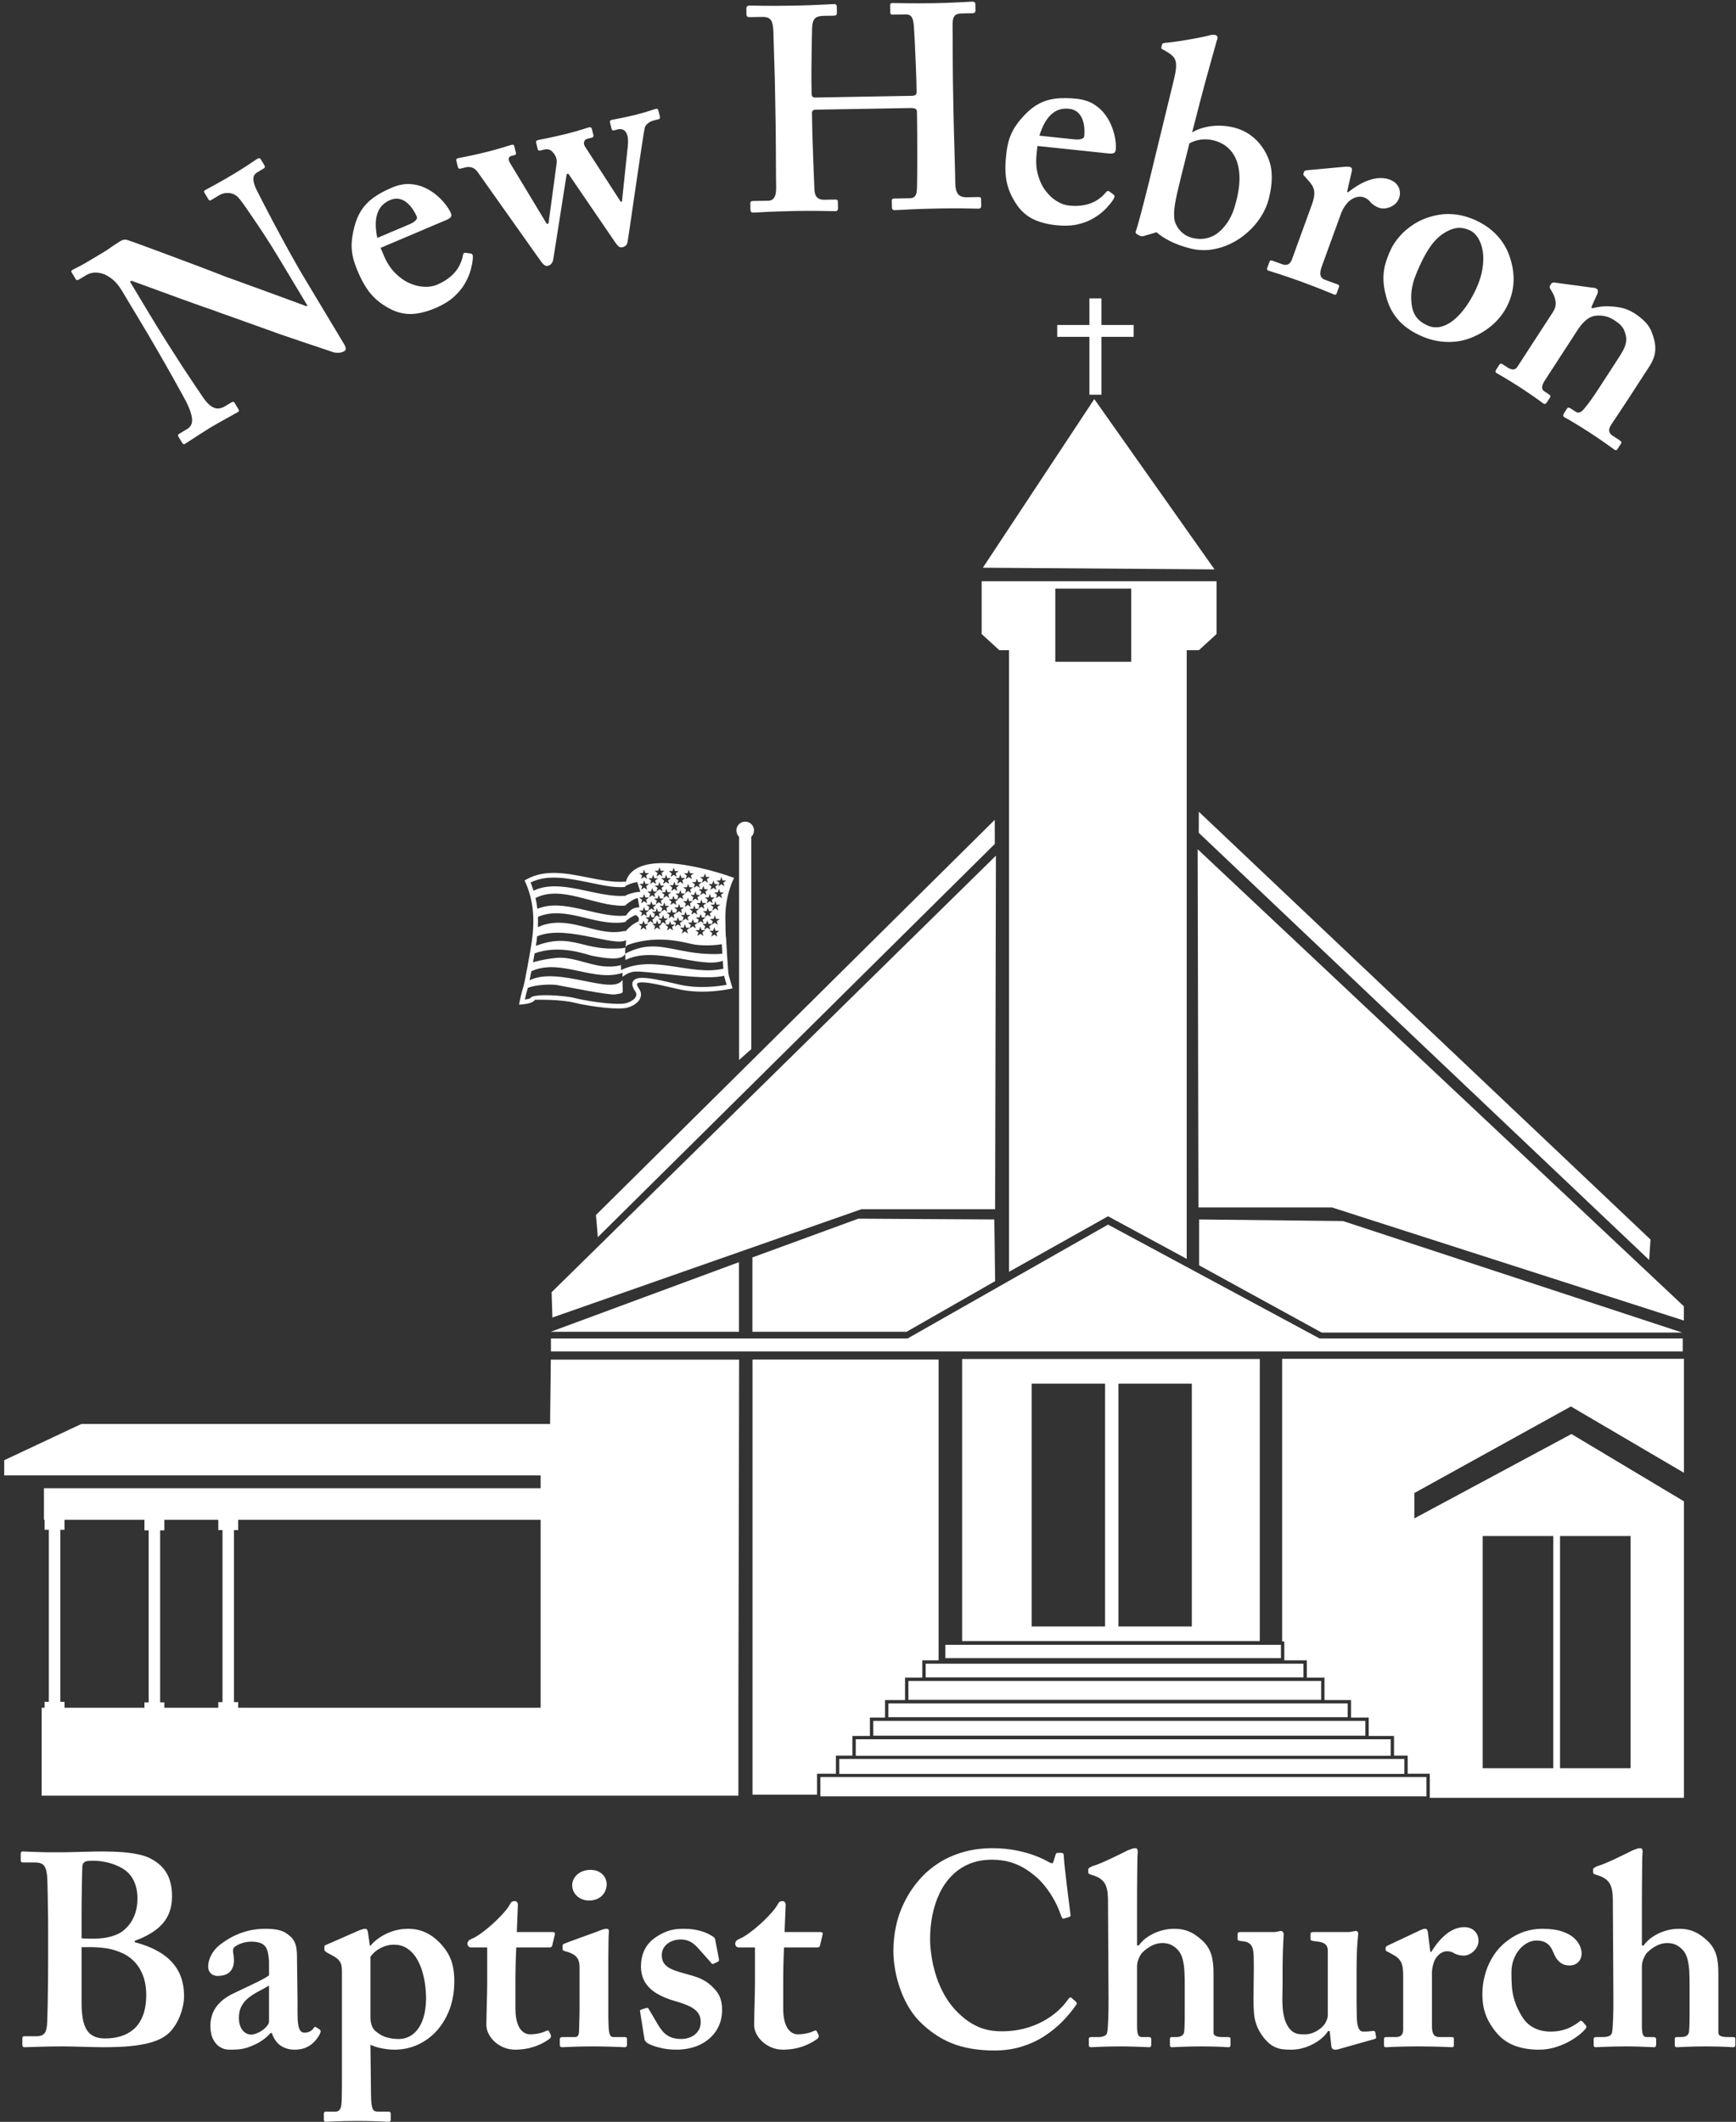 <?xml version="1.0" encoding="UTF-8"?>
<svg width="383px" height="468px" viewBox="0 0 383 468" version="1.1" xmlns="http://www.w3.org/2000/svg" xmlns:xlink="http://www.w3.org/1999/xlink">
    <rect x="0" y="0" width="383" height="468" fill="#333333" stroke="none"/>
    <!-- Generator: Sketch 43.1 (39012) - http://www.bohemiancoding.com/sketch -->
    <title>New Hebron Baptist Church</title>
    <desc>Created with Sketch.</desc>
    <defs></defs>
    <g id="Page-1" stroke="none" stroke-width="1" fill="none" fill-rule="evenodd">
        <g id="New-Hebron-Baptist-Church" fill="#FFFFFF">
            <path d="M137.937,195.634 C135.166,195.858 132.4,195.121 129.465,194.539 C125.128,193.679 120.761,192.813 117.055,194.64 C117.305,195.244 117.525,195.848 117.715,196.456 C123.568,193.566 131.769,198.114 138.001,197.566 C138.019,197.671 138.036,197.779 138.052,197.89 L138.053,197.474 C138.87,197.091 140.513,196.649 141.269,196.727 L140.59,194.557 C139.71,194.67 138.905,194.936 137.95,195.433 L137.937,195.634 Z M121.523,299.887 L163.069,299.887 L162.906,376.662 L162.906,396.05 L9.187,396.05 L9.187,376.662 L9.848,376.662 L9.848,375.344 L10.775,375.344 L10.775,337.408 L9.848,337.408 L9.848,335.212 L9.697,335.212 L9.697,328.251 L119.278,328.251 L119.278,325.415 L0.93,325.415 L0.93,322.063 L17.948,314.07 L121.36,314.07 L121.523,299.887 Z M208.568,362.777 L282.607,362.777 L282.607,365.724 L208.568,365.724 L208.568,362.777 Z M180.993,391.949 L314.704,391.949 L314.704,396.204 L180.993,396.204 L180.993,391.949 Z M185.16,387.958 L309.828,387.958 L309.828,391.25 L185.16,391.25 L185.16,387.958 Z M188.796,383.614 L306.813,383.614 L306.813,387.249 L188.796,387.249 L188.796,383.614 Z M192.663,379.559 L301.227,379.559 L301.227,382.816 L192.663,382.816 L192.663,379.559 Z M195.999,375.703 L297.325,375.703 L297.325,378.736 L195.999,378.736 L195.999,375.703 Z M200.411,370.757 L291.473,370.757 L291.473,374.924 L200.411,374.924 L200.411,370.757 Z M204.224,366.944 L287.572,366.944 L287.572,369.969 L204.224,369.969 L204.224,366.944 Z M164.406,181.218 C165.481,181.218 166.351,182.088 166.351,183.163 C166.351,183.715 166.122,184.212 165.753,184.566 L165.753,231.393 L163.06,233.787 L163.06,184.566 C162.691,184.212 162.462,183.715 162.462,183.163 C162.462,182.088 163.333,181.218 164.406,181.218 Z M163.034,278.382 L163.034,293.731 L121.522,293.731 L163.034,278.382 Z M219.372,268.964 L219.546,282.569 L200.011,293.731 L165.999,293.731 L165.999,277.336 L189.371,268.789 L219.372,268.964 Z M264.546,268.964 L264.546,279.08 L291.581,293.905 L371.117,293.905 L296.291,269.312 L264.546,268.964 Z M264.23,187.302 L264.405,266.315 L293.881,266.315 L371.498,291.257 L371.498,288.117 L264.23,187.302 Z M264.471,183.68 L264.49,179.042 L364.14,273.388 L363.843,277.896 L264.471,183.68 Z M219.48,186.137 L219.463,180.82 L131.481,267.983 L131.896,272.862 L219.48,186.137 Z M219.72,188.731 L219.546,266.696 L190.07,266.696 L121.871,290.591 L121.697,285.01 L219.72,188.731 Z M240.345,65.81 L243.007,65.81 L243.007,71.676 L250.105,71.676 L250.105,74.289 L243.007,74.289 L243.007,87.056 L240.345,87.056 L240.345,74.289 L233.247,74.289 L233.247,71.676 L240.345,71.676 L240.345,65.81 Z M216.845,125.213 L267.951,125.585 L241.424,88.02 L216.845,125.213 Z M216.573,128.199 L222.613,128.199 L226.329,128.199 L258.642,128.199 L261.814,128.199 L268.399,128.199 L268.399,139.846 L264.496,143.41 L261.814,143.41 L261.814,277.652 L244.46,268.26 L222.613,280.51 L222.613,143.41 L220.476,143.41 L216.573,139.846 L216.573,128.199 Z M232.822,129.833 L249.564,129.833 L249.564,145.962 L232.822,145.962 L232.822,129.833 Z M291.126,295.21 L244.46,270.098 L200.24,295.21 L121.549,295.21 L121.549,298.069 L371.249,298.069 L371.249,295.21 L291.126,295.21 Z M282.868,299.703 L371.519,299.703 L371.519,324.839 L346.576,310.206 L312.034,329.302 L312.034,334.896 L346.697,316.288 L371.519,331.135 L371.519,396.526 L315.445,396.526 L315.445,391.208 L310.569,391.208 L310.569,387.218 L307.554,387.218 L307.554,382.873 L301.968,382.873 L301.968,378.818 L298.066,378.818 L298.066,374.962 L292.214,374.962 L292.214,370.016 L288.313,370.016 L288.313,366.203 L283.348,366.203 L283.348,362.036 L282.868,362.036 L282.868,299.703 Z M344.177,338.789 L359.745,338.789 L359.745,389.994 L344.177,389.994 L344.177,338.789 Z M327.116,338.789 L342.683,338.789 L342.683,389.994 L327.116,389.994 L327.116,338.789 Z M212.269,299.741 L277.938,299.741 L277.938,361.946 L212.269,361.946 L212.269,299.741 Z M246.744,305.182 L262.944,305.182 L262.944,358.731 L246.744,358.731 L246.744,305.182 Z M227.604,305.182 L243.805,305.182 L243.805,358.731 L227.604,358.731 L227.604,305.182 Z M166.018,299.864 L207.075,299.864 L207.075,366.203 L203.483,366.203 L203.483,370.016 L199.671,370.016 L199.671,374.962 L195.258,374.962 L195.258,378.818 L191.922,378.818 L191.922,382.873 L188.055,382.873 L188.055,387.218 L184.419,387.218 L184.419,391.208 L180.252,391.208 L180.252,395.832 L166.018,395.832 L166.018,299.864 Z M51.62,337.471 L51.62,375.407 L52.546,375.407 L52.546,376.662 L119.278,376.662 L119.278,335.212 L52.546,335.212 L52.546,337.471 L51.62,337.471 Z M49.09,375.407 L49.09,337.471 L48.163,337.471 L48.163,335.212 L36.254,335.212 L36.254,337.533 L35.327,337.533 L35.327,375.469 L36.254,375.469 L36.254,376.662 L48.163,376.662 L48.163,375.407 L49.09,375.407 Z M32.797,375.469 L32.797,337.533 L31.871,337.533 L31.871,335.212 L14.231,335.212 L14.231,337.408 L13.305,337.408 L13.305,375.344 L14.231,375.344 L14.231,376.662 L31.871,376.662 L31.871,375.469 L32.797,375.469 Z M138.109,199.53 L138.06,199.682 L137.477,199.769 C131.126,199.849 123.924,195.125 118.147,198.06 C118.327,198.849 118.46,199.645 118.55,200.455 C124.341,198.007 131.729,202.499 137.925,201.955 L137.925,201.939 L138.099,201.95 C139.2,200.39 139.794,200.224 141.06,200.1 C140.947,199.447 140.814,198.837 140.721,198.139 C140.278,197.909 138.486,199.236 138.109,199.53 Z M138.094,203.128 C138.088,203.191 138.084,203.25 138.082,203.302 L137.52,203.433 C131.172,204.279 124.77,199.634 118.679,202.219 C118.706,202.962 118.7,203.717 118.665,204.486 C125.355,201.435 131.539,206.678 137.499,205.379 C137.508,205.386 137.512,205.388 137.512,205.382 L138.089,205.344 L138.088,205.317 C138.824,204.465 139.84,203.635 140.826,203.238 C140.956,203.185 140.956,202.48 140.956,202.48 C140.956,202.48 140.46,201.878 140.33,201.8 C139.069,202.212 138.39,202.965 138.094,203.128 Z M153.855,206.423 L153.862,206.423 L154.521,205.97 L155.191,206.43 L154.959,205.652 L155.604,205.157 L154.792,205.137 L154.521,204.371 L154.25,205.137 L153.439,205.157 L154.083,205.652 L153.855,206.423 Z M160.127,206.623 L160.176,206.62 C160.177,206.642 160.591,214.357 160.765,215.058 C160.955,215.816 161.461,217.456 161.463,217.461 L161.617,217.984 L161.083,218.106 C161.067,218.11 155.253,219.427 149.766,218.187 C149.226,218.065 148.777,217.961 148.34,217.86 C144.958,217.079 141.507,216.281 140.632,216.878 C140.434,217.013 140.522,217.397 141.028,218.139 C141.176,218.357 141.281,218.583 141.345,218.811 C141.489,219.327 141.421,219.84 141.176,220.316 C140.951,220.754 140.576,221.156 140.084,221.491 C139.626,221.803 139.06,222.062 138.418,222.242 C137.461,222.51 135.624,222.47 133.631,222.28 C131.085,222.037 128.247,221.55 126.705,221.152 C125.417,220.82 123.243,220.606 121.335,220.539 C119.518,220.476 118.011,220.47 117.966,220.559 C117.564,221.365 115.174,221.538 115.167,221.538 L114.505,221.57 L114.641,220.921 C114.642,220.915 115.159,218.473 115.451,217.693 C115.573,217.37 115.948,215.504 116.34,213.405 C116.773,211.08 117.222,208.488 117.371,207.37 C117.686,205.001 117.765,202.805 117.544,200.702 C117.325,198.613 116.806,196.61 115.925,194.613 L115.737,194.185 L116.146,193.958 C120.272,191.668 124.984,192.601 129.662,193.53 C132.529,194.098 135.383,194.665 138.013,194.452 L137.974,195.066 L138.046,194.582 C140.12,186.858 156.931,191.748 161.95,193.633 C161.95,193.633 159.983,197.295 160.029,202.403 C160.049,204.827 160.09,206.029 160.127,206.623 Z M147.827,203.147 L148.098,203.913 L148.91,203.934 L148.266,204.428 L148.496,205.207 L147.827,204.746 L147.159,205.207 L147.39,204.428 L146.745,203.934 L147.557,203.913 L147.827,203.147 Z M146.29,201.811 L146.561,202.578 L147.372,202.598 L146.728,203.093 L146.959,203.871 L146.29,203.411 L145.787,203.757 L146.054,203.763 L145.41,204.257 L145.641,205.036 L144.972,204.576 L144.303,205.036 L144.534,204.257 L143.889,203.763 L144.701,203.743 L144.972,202.976 L145.242,203.743 L145.656,203.753 L145.852,203.093 L145.207,202.598 L146.019,202.578 L146.29,201.811 Z M146.565,199.032 L146.835,199.799 L147.647,199.819 L147.003,200.313 L147.234,201.092 L146.565,200.631 L145.899,201.089 L146,201.092 L145.355,201.586 L145.586,202.365 L144.917,201.905 L144.29,202.336 L144.57,202.343 L143.926,202.837 L144.157,203.616 L143.488,203.155 L142.819,203.616 L143.05,202.837 L142.405,202.343 L143.217,202.322 L143.488,201.556 L143.758,202.322 L144.257,202.335 L144.479,201.586 L143.834,201.092 L144.646,201.072 L144.917,200.305 L145.188,201.072 L145.896,201.089 L146.127,200.313 L145.482,199.819 L146.294,199.799 L146.565,199.032 Z M149.815,199.373 L150.085,200.139 L150.897,200.16 L150.252,200.654 L150.483,201.433 L149.815,200.972 L149.145,201.433 L149.168,201.356 L148.604,201.788 L148.835,202.566 L148.166,202.106 L147.497,202.566 L147.728,201.788 L147.084,201.294 L147.896,201.273 L148.166,200.507 L148.437,201.273 L149.187,201.292 L149.376,200.654 L148.731,200.16 L149.543,200.139 L149.815,199.373 Z M153.181,199.684 L153.452,200.45 L154.264,200.47 L153.62,200.965 L153.851,201.743 L153.181,201.283 L152.512,201.743 L152.743,200.965 L152.099,200.47 L152.911,200.45 L153.181,199.684 Z M151.762,197.991 L152.033,198.757 L152.845,198.778 L152.2,199.272 L152.431,200.051 L151.762,199.59 L151.093,200.051 L151.325,199.272 L150.68,198.778 L151.492,198.757 L151.762,197.991 Z M151.247,201.033 L151.518,201.799 L152.33,201.82 L151.685,202.314 L151.916,203.093 L151.247,202.632 L150.599,203.079 L150.651,203.08 L150.007,203.574 L150.237,204.353 L149.568,203.892 L148.899,204.353 L149.13,203.574 L148.485,203.08 L149.297,203.059 L149.568,202.293 L149.839,203.059 L150.582,203.078 L150.809,202.314 L150.164,201.82 L150.976,201.799 L151.247,201.033 Z M151.104,203.842 L151.375,204.609 L152.186,204.629 L151.542,205.123 L151.773,205.902 L151.104,205.441 L150.435,205.902 L150.665,205.123 L150.021,204.629 L150.833,204.609 L151.104,203.842 Z M152.844,202.709 L153.115,203.475 L153.927,203.495 L153.282,203.99 L153.513,204.768 L152.844,204.308 L152.176,204.768 L152.406,203.99 L151.762,203.495 L152.574,203.475 L152.844,202.709 Z M154.585,201.575 L154.856,202.341 L155.668,202.362 L155.023,202.856 L155.254,203.635 L154.585,203.174 L153.916,203.635 L154.147,202.856 L153.502,202.362 L154.314,202.341 L154.585,201.575 Z M154.746,198.392 L155.017,199.158 L155.829,199.179 L155.184,199.673 L155.415,200.452 L154.746,199.991 L154.077,200.452 L154.308,199.673 L153.663,199.179 L154.475,199.158 L154.746,198.392 Z M153.42,196.606 L153.69,197.372 L154.502,197.393 L153.858,197.887 L154.089,198.666 L153.42,198.205 L152.751,198.666 L152.982,197.887 L152.337,197.393 L153.149,197.372 L153.42,196.606 Z M150.095,196.311 L150.365,197.077 L151.177,197.097 L150.533,197.592 L150.763,198.37 L150.095,197.91 L149.473,198.338 L149.66,198.343 L149.015,198.837 L149.246,199.615 L148.577,199.155 L147.908,199.615 L148.139,198.837 L147.494,198.343 L148.306,198.322 L148.577,197.556 L148.848,198.322 L149.436,198.337 L149.657,197.592 L149.012,197.097 L149.824,197.077 L150.095,196.311 Z M147.002,196.016 L147.273,196.781 L148.085,196.802 L147.441,197.296 L147.672,198.075 L147.002,197.614 L146.333,198.075 L146.564,197.296 L145.92,196.802 L146.732,196.781 L147.002,196.016 Z M145.351,197.397 L145.622,198.163 L146.433,198.183 L145.789,198.677 L146.02,199.456 L145.351,198.996 L144.682,199.456 L144.913,198.677 L144.268,198.183 L145.08,198.163 L145.351,197.397 Z M141.976,203.03 L142.246,203.797 L143.058,203.817 L142.414,204.311 L142.644,205.09 L141.976,204.629 L141.307,205.09 L141.538,204.311 L140.893,203.817 L141.705,203.797 L141.976,203.03 Z M142.089,200.033 L142.361,200.799 L143.036,200.816 L143.261,200.059 L142.616,199.565 L143.428,199.544 L143.699,198.778 L143.97,199.544 L144.782,199.565 L144.137,200.059 L144.368,200.838 L143.699,200.377 L143.06,200.817 L143.173,200.82 L142.528,201.314 L142.759,202.093 L142.089,201.633 L141.421,202.093 L141.651,201.314 L141.007,200.82 L141.819,200.799 L142.089,200.033 Z M142.111,197.175 L142.381,197.942 L143.193,197.963 L142.549,198.457 L142.78,199.235 L142.111,198.775 L141.441,199.235 L141.673,198.457 L141.028,197.963 L141.84,197.942 L142.111,197.175 Z M143.898,195.855 L144.168,196.621 L144.981,196.642 L144.336,197.136 L144.567,197.914 L143.898,197.454 L143.229,197.914 L143.459,197.136 L142.815,196.642 L143.627,196.621 L143.898,195.855 Z M145.499,194.534 L145.77,195.3 L146.582,195.321 L145.937,195.815 L146.168,196.594 L145.499,196.134 L144.83,196.594 L145.06,195.815 L144.416,195.321 L145.228,195.3 L145.499,194.534 Z M148.773,194.471 L149.043,195.238 L149.856,195.258 L149.211,195.752 L149.442,196.531 L148.773,196.071 L148.104,196.531 L148.335,195.752 L147.69,195.258 L148.502,195.238 L148.773,194.471 Z M151.814,194.921 L152.085,195.687 L152.897,195.707 L152.252,196.202 L152.484,196.98 L151.814,196.52 L151.145,196.98 L151.376,196.202 L150.732,195.707 L151.544,195.687 L151.814,194.921 Z M155.181,195.37 L155.452,196.137 L156.264,196.157 L155.619,196.652 L155.85,197.43 L155.181,196.969 L154.513,197.43 L154.744,196.652 L154.099,196.157 L154.911,196.137 L155.181,195.37 Z M156.597,197.17 L156.867,197.936 L157.679,197.958 L157.035,198.452 L157.266,199.23 L156.597,198.77 L155.928,199.23 L156.159,198.452 L155.514,197.958 L156.326,197.936 L156.597,197.17 Z M156.153,200.182 L156.424,200.948 L157.236,200.969 L156.591,201.463 L156.822,202.241 L156.153,201.781 L155.484,202.241 L155.715,201.463 L155.071,200.969 L155.882,200.948 L156.153,200.182 Z M157.589,204.527 L157.86,205.293 L158.672,205.314 L158.028,205.808 L158.258,206.587 L157.589,206.126 L156.92,206.587 L157.151,205.808 L156.506,205.314 L157.318,205.293 L157.589,204.527 Z M157.704,201.902 L157.974,202.668 L158.786,202.689 L158.142,203.184 L158.372,203.962 L157.704,203.501 L157.034,203.962 L157.075,203.826 L156.473,204.287 L156.704,205.066 L156.035,204.606 L155.365,205.066 L155.596,204.287 L154.952,203.793 L155.764,203.773 L156.035,203.007 L156.305,203.773 L157.084,203.792 L157.265,203.184 L156.62,202.689 L157.433,202.668 L157.704,201.902 Z M157.817,198.765 L158.088,199.531 L158.9,199.552 L158.256,200.046 L158.487,200.825 L157.817,200.365 L157.148,200.825 L157.379,200.046 L156.735,199.552 L157.547,199.531 L157.817,198.765 Z M158.629,196.048 L158.899,196.814 L159.711,196.835 L159.067,197.329 L159.298,198.108 L158.629,197.647 L157.959,198.108 L158.19,197.329 L157.546,196.835 L158.358,196.814 L158.629,196.048 Z M157.395,194.215 L157.666,194.981 L158.478,195.002 L157.833,195.496 L158.064,196.275 L157.395,195.814 L156.726,196.275 L156.957,195.496 L156.313,195.002 L157.124,194.981 L157.395,194.215 Z M153.745,193.78 L154.016,194.546 L154.828,194.567 L154.183,195.06 L154.414,195.84 L153.745,195.379 L153.076,195.84 L153.307,195.06 L152.662,194.567 L153.474,194.546 L153.745,193.78 Z M150.095,192.879 L150.366,193.645 L151.178,193.666 L150.533,194.16 L150.764,194.938 L150.095,194.478 L149.426,194.938 L149.657,194.16 L149.012,193.666 L149.825,193.645 L150.095,192.879 Z M146.957,192.91 L147.227,193.675 L148.039,193.696 L147.394,194.19 L147.626,194.969 L146.957,194.509 L146.288,194.969 L146.518,194.19 L145.874,193.696 L146.686,193.675 L146.957,192.91 Z M144.096,192.94 L144.367,193.706 L145.179,193.727 L144.535,194.221 L144.766,195 L144.096,194.539 L143.427,195 L143.658,194.221 L143.014,193.727 L143.826,193.706 L144.096,192.94 Z M142.119,194.181 L142.391,194.948 L143.203,194.968 L142.558,195.463 L142.789,196.241 L142.119,195.781 L141.451,196.241 L141.681,195.463 L141.037,194.968 L141.849,194.948 L142.119,194.181 Z M159.149,193.42 L159.42,194.187 L160.232,194.207 L159.588,194.702 L159.819,195.48 L159.149,195.019 L158.481,195.48 L158.712,194.702 L158.067,194.207 L158.879,194.187 L159.149,193.42 Z M155.524,192.65 L155.795,193.416 L156.607,193.437 L155.962,193.931 L156.193,194.71 L155.524,194.249 L154.855,194.71 L155.086,193.931 L154.441,193.437 L155.253,193.416 L155.524,192.65 Z M151.968,191.835 L152.239,192.601 L153.05,192.622 L152.406,193.116 L152.637,193.895 L151.968,193.435 L151.299,193.895 L151.53,193.116 L150.886,192.622 L151.697,192.601 L151.968,191.835 Z M148.627,191.354 L148.898,192.12 L149.71,192.14 L149.065,192.634 L149.297,193.413 L148.627,192.953 L147.959,193.413 L148.19,192.634 L147.545,192.14 L148.357,192.12 L148.627,191.354 Z M145.503,191.272 L145.774,192.038 L146.586,192.059 L145.941,192.553 L146.172,193.332 L145.503,192.871 L144.834,193.332 L145.065,192.553 L144.42,192.059 L145.233,192.038 L145.503,191.272 Z M142.101,191.799 L142.371,192.566 L143.183,192.586 L142.539,193.08 L142.77,193.859 L142.101,193.399 L141.432,193.859 L141.663,193.08 L141.018,192.586 L141.83,192.566 L142.101,191.799 Z M118.506,206.517 C118.471,206.842 118.432,207.171 118.388,207.502 C118.35,207.787 118.293,208.164 118.224,208.604 C121.948,207.263 124.423,207.206 128.271,208.214 C132.449,209.309 134.33,209.226 135.693,209.226 C136.99,209.226 137.922,209.043 138.009,209.025 C137.872,209.645 137.941,210.337 137.941,210.337 C143.233,207.583 146.522,209.046 152.022,209.964 C155.706,210.579 158.503,210.433 159.365,210.363 C159.318,209.593 159.274,208.852 159.238,208.238 C158.008,208.519 154.68,208.7 152.533,208.194 C149.664,207.518 144.418,206.307 138.452,208.427 C138.313,208.592 138.083,208.723 138.024,208.961 L138.129,207.359 C136.795,208.133 133.576,207.287 130.15,206.62 C126.665,205.942 122.002,205.04 118.506,206.517 Z M117.942,210.289 C117.833,210.917 117.715,211.59 117.592,212.267 C117.679,212.225 117.697,212.185 117.912,212.153 C118.255,212.102 119.864,211.547 122.791,211.268 C125.719,210.989 128.786,212.339 131.899,212.945 C135.013,213.55 137.012,212.852 137.012,212.852 L137.012,213.969 C144.24,210.447 152.4,215.309 159.592,213.658 C159.55,213.138 159.507,212.537 159.465,211.91 C154.584,213.742 144.534,208.479 137.988,211.734 C137.972,211.362 137.957,210.756 137.941,210.383 C137.197,211.92 133.713,211.408 130.599,210.802 C129.666,210.621 123.493,208.19 117.942,210.289 Z M117.226,214.24 C117.091,214.956 116.958,215.633 116.84,216.213 C123.159,213.042 135.23,219.653 137.337,216.112 C137.337,216.112 137.383,218.022 137.383,218.58 C137.383,219.139 137.058,219.093 135.71,219.326 C134.363,219.559 124.558,217.556 122.977,217.276 C121.471,217.01 118.106,217.209 116.467,217.874 C116.446,217.95 116.427,218.009 116.412,218.051 C116.239,218.513 115.963,219.694 115.794,220.452 C116.314,220.39 116.961,220.28 117.05,220.1 C117.288,219.624 119.19,219.438 121.367,219.514 C123.337,219.583 125.596,219.808 126.958,220.159 C128.457,220.546 131.23,221.021 133.727,221.259 C135.611,221.439 137.318,221.484 138.144,221.253 C138.674,221.105 139.136,220.894 139.505,220.642 C139.857,220.403 140.118,220.13 140.263,219.846 C140.39,219.6 140.428,219.34 140.356,219.085 C140.323,218.966 140.264,218.843 140.179,218.718 C139.263,217.373 139.322,216.528 140.054,216.03 C141.301,215.179 144.972,216.028 148.569,216.859 C149.088,216.979 149.594,217.097 149.991,217.186 C154.281,218.155 158.787,217.493 160.315,217.212 C160.144,216.646 159.885,215.773 159.769,215.307 C159.762,215.283 159.756,215.252 159.75,215.215 C156.118,216.111 148.372,214.936 146.632,214.808 C144.726,214.668 141.612,214.203 140.079,214.296 C138.545,214.389 137.337,215.46 137.337,215.46 L137.337,214.575 C131.03,216.652 123.906,211.465 117.587,214.063 C117.454,214.117 117.334,214.177 117.226,214.24 L117.226,214.24 Z" id="Fill-1"></path>
            <path d="M28.68,62.124 L29.009,61.926 C29.181,61.984 29.608,62.137 30.278,62.382 C30.948,62.626 31.789,62.929 32.793,63.297 C33.797,63.663 34.885,64.067 36.061,64.492 C37.237,64.917 38.404,65.348 39.585,65.783 C40.761,66.207 41.859,66.606 42.872,66.967 C43.876,67.334 44.726,67.631 45.414,67.865 C46.093,68.104 46.53,68.252 46.719,68.3 C47.03,68.424 47.685,68.665 48.66,69.024 C49.639,69.37 50.844,69.802 52.279,70.307 C53.712,70.828 55.261,71.377 56.923,71.971 C58.586,72.563 60.268,73.169 61.951,73.775 C63.92,74.445 65.724,75.066 67.388,75.621 C69.043,76.181 70.413,76.639 71.512,76.999 C72.602,77.364 73.284,77.588 73.561,77.696 C73.917,77.792 74.312,77.829 74.737,77.81 C75.151,77.797 75.563,77.674 75.952,77.453 C76.166,77.312 76.278,77.145 76.281,76.944 C76.284,76.743 76.224,76.518 76.105,76.279 C75.99,76.024 75.85,75.773 75.688,75.522 L66.99,61.046 C66.309,59.913 65.585,58.668 64.819,57.288 C64.048,55.922 63.259,54.506 62.472,53.051 C61.685,51.596 60.919,50.178 60.185,48.791 C59.451,47.403 58.783,46.125 58.181,44.958 C57.578,43.789 57.077,42.809 56.676,42.018 C56.148,40.954 55.892,40.113 55.904,39.471 C55.911,38.82 56.185,38.345 56.739,38.025 L58.274,37.102 C58.384,37.036 58.433,36.932 58.428,36.798 C58.428,36.674 58.373,36.52 58.274,36.355 L57.516,35.095 C57.471,34.998 57.384,34.937 57.253,34.905 C57.13,34.866 56.962,34.918 56.737,35.041 C56.527,35.167 56.227,35.372 55.841,35.641 C55.441,35.906 54.909,36.263 54.232,36.708 C53.544,37.158 52.66,37.714 51.572,38.368 C50.338,39.109 49.295,39.711 48.446,40.184 C47.598,40.656 46.915,41.029 46.42,41.302 C45.909,41.571 45.551,41.762 45.332,41.894 C45.122,42.02 45.011,42.124 45.003,42.216 C45.001,42.316 45.048,42.437 45.156,42.596 L45.914,43.857 C45.987,44 46.077,44.107 46.169,44.177 C46.251,44.251 46.379,44.237 46.54,44.153 L48.295,43.098 C48.971,42.692 49.684,42.513 50.425,42.565 C51.169,42.603 51.85,42.889 52.453,43.436 C52.623,43.595 52.887,43.909 53.229,44.375 C53.575,44.827 53.966,45.375 54.407,46.005 C54.854,46.645 55.297,47.3 55.761,47.99 C56.23,48.667 56.658,49.317 57.074,49.926 C57.475,50.531 57.821,51.045 58.097,51.463 C58.672,52.337 59.264,53.261 59.871,54.228 C60.467,55.201 61.135,56.292 61.869,57.493 C62.6,58.708 63.44,60.107 64.401,61.706 L67.827,67.409 L67.608,67.54 C67.332,67.433 66.746,67.225 65.85,66.892 C64.954,66.56 63.872,66.166 62.606,65.695 C61.345,65.233 60.012,64.753 58.633,64.239 C57.246,63.729 55.926,63.253 54.672,62.8 C53.421,62.333 52.358,61.951 51.488,61.641 C50.617,61.331 50.062,61.13 49.831,61.057 C49.529,60.927 48.922,60.682 48.035,60.345 C47.142,59.998 46.058,59.58 44.787,59.1 C43.516,58.62 42.151,58.109 40.703,57.561 C39.245,57.019 37.802,56.481 36.374,55.946 C34.946,55.411 33.631,54.919 32.425,54.487 C31.224,54.039 30.234,53.677 29.457,53.397 C28.685,53.127 28.228,52.967 28.082,52.93 C27.827,52.859 27.568,52.841 27.317,52.88 C27.076,52.912 26.789,53.035 26.469,53.227 C26.305,53.326 26.099,53.462 25.864,53.628 C25.619,53.8 25.323,53.991 24.967,54.205 C24.654,54.43 24.305,54.677 23.904,54.942 C23.519,55.211 23.086,55.484 22.62,55.764 C21.423,56.484 20.436,57.077 19.644,57.54 C18.858,58.012 18.207,58.378 17.707,58.642 C17.206,58.905 16.815,59.103 16.548,59.238 C16.266,59.371 16.069,59.477 15.941,59.553 C15.722,59.685 15.678,59.861 15.81,60.08 L16.7,61.561 C16.765,61.67 16.842,61.736 16.935,61.767 C17.023,61.788 17.133,61.785 17.259,61.747 L19.013,60.692 C19.833,60.213 20.717,60.029 21.665,60.157 C22.606,60.275 23.535,60.662 24.422,61.31 C25.319,61.953 26.109,62.835 26.783,63.935 L30.967,70.899 C32.291,73.101 33.535,75.214 34.69,77.219 C35.855,79.219 36.88,81.028 37.784,82.637 C38.694,84.254 39.437,85.574 39.995,86.607 C40.568,87.643 40.919,88.29 41.061,88.567 C41.634,89.727 42.026,90.71 42.216,91.504 C42.416,92.292 42.433,92.941 42.28,93.431 C42.123,93.936 41.808,94.323 41.328,94.6 L39.463,95.72 C39.359,95.795 39.299,95.881 39.294,95.996 C39.283,96.103 39.294,96.183 39.332,96.247 L40.156,97.618 C40.271,97.81 40.376,97.921 40.474,97.961 C40.573,98.002 40.672,97.98 40.782,97.913 C40.937,97.82 41.233,97.629 41.688,97.332 C42.143,97.033 42.662,96.696 43.255,96.316 C43.847,95.935 44.429,95.56 44.985,95.201 C45.55,94.837 46.019,94.542 46.385,94.323 C46.915,94.004 47.496,93.668 48.129,93.313 C48.761,92.957 49.376,92.613 49.972,92.28 C50.567,91.947 51.09,91.657 51.531,91.418 C51.962,91.183 52.26,91.016 52.406,90.929 C52.616,90.802 52.728,90.698 52.73,90.598 C52.737,90.506 52.689,90.385 52.581,90.227 L51.824,88.965 C51.75,88.823 51.661,88.715 51.56,88.651 C51.46,88.587 51.299,88.609 51.088,88.736 L49.663,89.592 C49.014,89.982 48.396,90.154 47.836,90.092 C47.262,90.027 46.71,89.749 46.164,89.256 C45.624,88.772 45.059,88.079 44.483,87.182 C44.192,86.76 43.679,86.01 42.954,84.929 C42.221,83.851 41.322,82.501 40.264,80.885 C39.21,79.255 38.035,77.424 36.748,75.386 C35.456,73.339 34.105,71.153 32.699,68.813 L28.68,62.124 Z M83.966,54.674 L98.217,48.625 C98.755,48.419 99.147,48.195 99.385,47.967 C99.614,47.742 99.644,47.404 99.466,46.983 C99.253,46.482 98.894,45.882 98.373,45.2 C97.857,44.503 97.207,43.818 96.419,43.133 C95.63,42.449 94.735,41.868 93.713,41.398 C92.701,40.924 91.59,40.654 90.395,40.594 C89.2,40.534 87.928,40.784 86.574,41.335 C84.873,42.046 83.482,42.81 82.367,43.62 C81.261,44.425 80.381,45.354 79.719,46.388 C79.048,47.426 78.543,48.636 78.178,50.042 C77.807,51.486 77.613,52.749 77.579,53.841 C77.558,54.939 77.671,55.968 77.921,56.939 C78.171,57.91 78.528,58.916 78.992,59.982 C79.495,61.194 80.075,62.313 80.71,63.319 C81.349,64.333 82.123,65.255 83.041,66.082 C83.955,66.898 85.084,67.647 86.414,68.298 C87.927,69.023 89.474,69.339 91.066,69.243 C92.644,69.14 94.373,68.684 96.243,67.879 C97.854,67.171 99.166,66.36 100.194,65.426 C101.218,64.481 102.019,63.504 102.594,62.484 C103.173,61.474 103.588,60.487 103.842,59.557 C104.091,58.617 104.252,57.796 104.311,57.088 C104.349,56.632 104.325,56.329 104.234,56.171 C104.144,56.012 104.001,55.922 103.811,55.91 L102.703,55.755 C102.556,55.736 102.434,55.777 102.329,55.856 C102.223,55.935 102.156,56.103 102.121,56.35 C101.98,57.162 101.692,57.956 101.264,58.752 C100.843,59.533 100.233,60.278 99.445,60.959 C98.652,61.656 97.659,62.263 96.446,62.789 C95.592,63.151 94.626,63.306 93.56,63.249 C92.488,63.206 91.397,62.928 90.296,62.435 C89.18,61.935 88.147,61.192 87.176,60.215 C86.205,59.236 85.389,57.997 84.741,56.499 L83.966,54.674 Z M83.244,52.479 C82.784,50.334 82.785,48.561 83.241,47.151 C83.696,45.742 84.643,44.726 86.086,44.113 C86.856,43.799 87.557,43.732 88.192,43.892 C88.828,44.051 89.4,44.364 89.889,44.805 C90.391,45.252 90.814,45.756 91.162,46.303 C91.505,46.841 91.78,47.349 91.962,47.805 C92.062,48.041 91.973,48.322 91.701,48.611 C91.434,48.909 90.987,49.192 90.368,49.454 L83.244,52.479 Z M120.834,58.638 C121.148,58.569 121.406,58.417 121.615,58.2 C121.825,57.983 121.973,57.65 122.061,57.21 L125.021,38.408 L125.393,38.315 L135.779,53.527 C136.071,53.948 136.329,54.235 136.556,54.398 C136.784,54.561 137.045,54.595 137.345,54.521 C137.596,54.469 137.832,54.355 138.033,54.195 C138.232,54.025 138.375,53.758 138.447,53.388 C138.502,53.078 138.593,52.517 138.715,51.684 C138.837,50.852 138.99,49.836 139.164,48.639 C139.338,47.442 139.528,46.13 139.736,44.716 C139.943,43.302 140.154,41.854 140.369,40.383 C140.585,38.912 140.798,37.474 141.003,36.093 C141.208,34.713 141.4,33.456 141.569,32.326 C141.738,31.196 141.889,30.257 142.002,29.526 C142.13,28.802 142.205,28.354 142.249,28.179 C142.361,27.788 142.614,27.44 143.005,27.155 C143.385,26.873 143.838,26.662 144.345,26.535 L145.276,26.303 C145.431,26.265 145.532,26.184 145.573,26.086 C145.625,25.985 145.625,25.853 145.587,25.699 L145.246,24.333 C145.215,24.209 145.158,24.113 145.065,24.049 C144.962,23.986 144.827,23.976 144.641,24.022 C144.445,24.071 144.17,24.162 143.826,24.28 C143.482,24.399 143.022,24.536 142.44,24.714 C141.868,24.89 141.129,25.096 140.219,25.323 C138.726,25.684 137.518,25.952 136.616,26.122 C135.702,26.295 135.157,26.398 134.958,26.436 C134.803,26.475 134.686,26.537 134.621,26.63 C134.549,26.736 134.539,26.871 134.585,27.057 L134.926,28.422 C134.957,28.546 135.014,28.642 135.096,28.71 C135.179,28.776 135.282,28.795 135.406,28.764 L136.275,28.547 C136.782,28.421 137.22,28.455 137.591,28.67 C137.961,28.875 138.225,29.27 138.403,29.852 C138.571,30.436 138.611,31.217 138.507,32.21 L137.213,44.466 L136.963,44.528 L129.028,32.267 C128.81,31.881 128.767,31.529 128.889,31.224 C128.997,30.911 129.223,30.712 129.541,30.622 L130.534,30.374 C130.72,30.328 130.831,30.245 130.893,30.142 C130.945,30.041 130.945,29.909 130.906,29.755 L130.581,28.451 C130.535,28.265 130.452,28.153 130.339,28.094 C130.217,28.047 130.054,28.055 129.837,28.109 C129.601,28.179 129.123,28.331 128.391,28.568 C127.649,28.808 126.581,29.108 125.166,29.472 C123.188,29.953 121.669,30.299 120.622,30.505 C119.575,30.711 118.936,30.838 118.726,30.879 C118.54,30.926 118.413,30.99 118.339,31.086 C118.266,31.192 118.245,31.328 118.291,31.515 L118.632,32.88 C118.671,33.035 118.73,33.142 118.818,33.186 C118.898,33.242 119.019,33.245 119.175,33.207 L119.857,33.036 C120.175,32.946 120.486,32.913 120.788,32.936 C121.099,32.947 121.378,33.053 121.626,33.255 C122.011,33.565 122.322,33.971 122.561,34.45 C122.794,34.942 122.881,35.425 122.819,35.924 L121.011,49.297 L120.639,49.39 L112.548,35.98 C112.287,35.55 112.177,35.193 112.241,34.924 C112.306,34.656 112.492,34.477 112.813,34.397 L113.434,34.242 C113.62,34.196 113.736,34.134 113.791,34.044 C113.858,33.961 113.86,33.839 113.822,33.684 L113.482,32.318 C113.435,32.133 113.373,32.016 113.27,31.954 C113.179,31.9 113.047,31.899 112.861,31.945 C112.571,32.018 112.215,32.129 111.767,32.274 C111.319,32.418 110.756,32.581 110.07,32.784 C109.395,32.986 108.563,33.216 107.569,33.463 C106.1,33.83 104.926,34.1 104.06,34.283 C103.193,34.467 102.547,34.605 102.094,34.685 C101.642,34.765 101.295,34.829 101.068,34.886 C100.882,34.932 100.765,34.995 100.711,35.085 C100.648,35.189 100.648,35.321 100.695,35.507 L101.035,36.873 C101.066,36.997 101.123,37.092 101.216,37.157 C101.299,37.224 101.423,37.237 101.578,37.199 L102.633,36.935 C103.138,36.799 103.621,36.799 104.084,36.937 C104.557,37.071 104.994,37.413 105.394,37.961 L119.33,57.627 C119.585,57.993 119.842,58.269 120.085,58.45 C120.338,58.629 120.586,58.699 120.834,58.638 Z M200.873,23.828 C201.321,23.809 201.673,23.867 201.921,23.981 C202.157,24.093 202.289,24.283 202.294,24.571 L202.325,26.362 C202.328,26.565 202.336,26.98 202.336,27.62 C202.347,28.249 202.35,29.027 202.355,29.934 C202.361,30.85 202.356,31.832 202.364,32.866 C202.361,33.911 202.368,34.945 202.364,35.958 C202.361,36.983 202.356,37.921 202.349,38.763 C202.343,39.616 202.334,40.299 202.321,40.822 C202.321,41.398 202.287,41.91 202.231,42.337 C202.174,42.765 202.031,43.109 201.8,43.347 C201.581,43.586 201.21,43.721 200.708,43.729 L197.255,43.789 C197.042,43.793 196.904,43.838 196.831,43.936 C196.768,44.022 196.749,44.15 196.752,44.31 L196.778,45.781 C196.78,45.92 196.814,46.047 196.901,46.163 C196.978,46.279 197.107,46.34 197.299,46.348 C197.737,46.34 198.226,46.321 198.749,46.291 C199.281,46.26 199.91,46.227 200.645,46.194 C201.38,46.159 202.275,46.122 203.33,46.083 C204.385,46.043 205.654,46.01 207.146,45.984 C208.969,45.952 210.461,45.947 211.624,45.959 C212.786,45.971 213.694,45.976 214.366,45.996 C215.027,46.017 215.517,46.03 215.848,46.024 C216.103,46.019 216.274,45.952 216.356,45.834 C216.451,45.725 216.49,45.565 216.477,45.373 L216.451,43.902 C216.449,43.774 216.415,43.668 216.339,43.584 C216.252,43.5 216.123,43.46 215.931,43.463 L213.373,43.508 C212.424,43.535 211.759,43.301 211.367,42.807 C210.964,42.313 210.768,41.495 210.758,40.355 C210.746,39.608 210.729,38.691 210.7,37.604 C210.67,36.518 210.64,35.355 210.607,34.119 C210.575,32.883 210.532,31.658 210.5,30.453 C210.469,29.237 210.439,28.151 210.411,27.159 C210.394,26.178 210.369,25.39 210.359,24.814 L210.239,17.907 C210.233,17.555 210.224,17.054 210.223,16.393 C210.222,15.742 210.209,14.996 210.206,14.175 C210.202,13.354 210.198,12.511 210.194,11.648 C210.189,10.795 210.186,9.985 210.183,9.227 C210.181,8.46 210.18,7.82 210.171,7.298 C210.172,6.764 210.166,6.423 210.164,6.263 C210.14,5.517 210.161,4.899 210.238,4.417 C210.304,3.937 210.49,3.571 210.774,3.331 C211.068,3.102 211.524,2.977 212.153,2.965 L214.456,2.925 C214.765,2.92 214.978,2.853 215.082,2.733 C215.176,2.625 215.226,2.464 215.212,2.273 L215.189,0.929 C215.197,0.769 215.141,0.632 215.043,0.526 C214.935,0.422 214.72,0.361 214.411,0.367 C213.921,0.387 212.994,0.434 211.631,0.511 C210.278,0.589 208.392,0.653 205.972,0.706 C203.435,0.74 201.419,0.743 199.947,0.715 C198.475,0.688 197.451,0.674 196.886,0.673 C196.673,0.677 196.535,0.722 196.462,0.819 C196.4,0.905 196.38,1.034 196.383,1.193 L196.408,2.665 C196.412,2.856 196.436,2.995 196.502,3.09 C196.578,3.184 196.718,3.235 196.931,3.231 L199.873,3.18 C200.342,3.172 200.696,3.293 200.945,3.535 C201.184,3.776 201.361,4.135 201.465,4.613 C201.569,5.081 201.633,5.666 201.655,6.348 C201.668,6.476 201.695,6.795 201.715,7.317 C201.745,7.829 201.778,8.479 201.824,9.245 C201.858,10.013 201.894,10.843 201.931,11.728 C201.978,12.602 202.015,13.475 202.051,14.339 C202.087,15.191 202.111,15.969 202.134,16.662 C202.168,17.365 202.177,17.909 202.184,18.303 L202.218,20.222 C202.234,20.563 202.153,20.809 201.974,20.94 C201.796,21.071 201.455,21.141 200.954,21.139 L179.847,21.509 C179.56,21.513 179.366,21.452 179.247,21.305 C179.127,21.169 179.069,20.946 179.064,20.626 L179.019,18.068 C179.014,17.78 179.017,17.332 179.017,16.735 C179.018,16.138 179.027,15.455 179.024,14.677 C179.032,13.898 179.039,13.098 179.057,12.277 C179.064,11.456 179.071,10.677 179.09,9.941 C179.099,9.205 179.109,8.586 179.122,8.074 C179.135,7.552 179.139,7.221 179.147,7.061 C179.143,6.229 179.196,5.556 179.304,5.032 C179.423,4.518 179.661,4.13 180.03,3.878 C180.388,3.637 180.951,3.51 181.708,3.497 L184.011,3.457 C184.266,3.452 184.436,3.385 184.519,3.267 C184.613,3.159 184.653,2.998 184.639,2.806 L184.616,1.463 C184.623,1.303 184.578,1.165 184.481,1.06 C184.394,0.955 184.222,0.894 183.966,0.899 C183.593,0.905 183.06,0.936 182.347,0.98 C181.632,1.014 180.674,1.062 179.448,1.116 C178.223,1.169 176.667,1.218 174.759,1.251 C173.203,1.279 171.881,1.29 170.793,1.289 C169.716,1.286 168.819,1.28 168.105,1.271 C167.391,1.263 166.814,1.24 166.377,1.237 C165.929,1.224 165.567,1.22 165.289,1.225 C165.044,1.239 164.875,1.317 164.782,1.457 C164.699,1.597 164.658,1.736 164.661,1.875 L164.684,3.219 C164.687,3.378 164.732,3.516 164.819,3.621 C164.917,3.726 165.088,3.776 165.334,3.783 L168.148,3.733 C168.819,3.711 169.333,3.82 169.7,4.059 C170.055,4.287 170.298,4.709 170.436,5.304 C170.564,5.899 170.643,6.729 170.65,7.785 C170.654,7.987 170.672,8.424 170.684,9.096 C170.706,9.757 170.731,10.545 170.757,11.451 C170.783,12.357 170.821,13.285 170.848,14.232 C170.875,15.181 170.901,16.044 170.925,16.823 C170.95,17.601 170.96,18.187 170.967,18.592 L171.11,26.779 C171.125,27.61 171.14,28.538 171.148,29.562 C171.155,30.585 171.163,31.651 171.172,32.749 C171.18,33.858 171.178,34.936 171.186,36.001 C171.193,37.057 171.2,38.049 171.205,38.944 C171.22,39.851 171.223,40.608 171.234,41.236 C171.253,41.737 171.219,42.218 171.142,42.667 C171.054,43.127 170.89,43.503 170.639,43.806 C170.378,44.099 169.997,44.254 169.496,44.274 L166.169,44.332 C165.925,44.336 165.755,44.371 165.66,44.458 C165.576,44.534 165.536,44.663 165.539,44.855 L165.565,46.326 C165.567,46.486 165.612,46.623 165.7,46.729 C165.797,46.834 165.969,46.895 166.214,46.891 C166.524,46.885 166.907,46.867 167.354,46.839 C167.802,46.809 168.377,46.778 169.08,46.744 C169.773,46.711 170.668,46.674 171.733,46.634 C172.81,46.594 174.12,46.56 175.677,46.533 C177.415,46.503 178.843,46.499 179.974,46.511 C181.104,46.524 182.012,46.529 182.684,46.55 C183.355,46.57 183.879,46.582 184.251,46.575 C184.507,46.571 184.677,46.504 184.76,46.386 C184.854,46.277 184.894,46.116 184.88,45.925 L184.854,44.453 C184.862,44.294 184.817,44.177 184.72,44.114 C184.633,44.041 184.462,44.013 184.206,44.017 L181.904,44.057 C181.201,44.08 180.665,43.919 180.306,43.573 C179.938,43.239 179.737,42.688 179.692,41.92 C179.655,41.025 179.605,40.045 179.565,38.98 C179.526,37.914 179.474,36.816 179.434,35.708 C179.393,34.59 179.364,33.513 179.324,32.49 C179.285,31.456 179.258,30.54 179.233,29.718 C179.208,28.909 179.197,28.259 179.189,27.79 L179.141,25.04 C179.125,24.752 179.186,24.537 179.311,24.407 C179.437,24.266 179.681,24.198 180.022,24.192 L200.873,23.828 Z M228.883,32.196 L244.28,33.814 C244.85,33.895 245.302,33.889 245.621,33.805 C245.93,33.72 246.12,33.44 246.168,32.984 C246.225,32.443 246.202,31.744 246.077,30.894 C245.964,30.035 245.727,29.121 245.369,28.139 C245.012,27.159 244.51,26.216 243.844,25.31 C243.189,24.405 242.348,23.631 241.332,22.998 C240.316,22.366 239.081,21.968 237.631,21.795 C235.798,21.591 234.212,21.585 232.844,21.752 C231.486,21.921 230.266,22.307 229.186,22.89 C228.096,23.473 227.067,24.286 226.066,25.339 C225.042,26.421 224.26,27.433 223.7,28.371 C223.15,29.321 222.75,30.276 222.497,31.246 C222.245,32.217 222.07,33.271 221.96,34.427 C221.812,35.73 221.776,36.992 221.844,38.178 C221.911,39.375 222.141,40.557 222.543,41.725 C222.947,42.882 223.571,44.084 224.419,45.298 C225.39,46.666 226.59,47.693 228.029,48.38 C229.459,49.056 231.193,49.495 233.219,49.697 C234.971,49.86 236.512,49.786 237.864,49.467 C239.217,49.138 240.392,48.672 241.389,48.058 C242.385,47.455 243.226,46.793 243.899,46.103 C244.573,45.402 245.112,44.762 245.507,44.171 C245.761,43.79 245.887,43.514 245.885,43.332 C245.882,43.149 245.802,43.001 245.641,42.898 L244.746,42.225 C244.627,42.138 244.501,42.114 244.37,42.132 C244.239,42.151 244.099,42.265 243.949,42.463 C243.432,43.105 242.795,43.66 242.035,44.149 C241.288,44.628 240.394,44.984 239.374,45.198 C238.343,45.423 237.18,45.472 235.864,45.344 C234.941,45.247 234.022,44.914 233.117,44.347 C232.2,43.791 231.381,43.018 230.657,42.053 C229.922,41.075 229.379,39.924 229.004,38.598 C228.629,37.272 228.516,35.792 228.676,34.168 L228.883,32.196 Z M229.315,29.926 C229.954,27.828 230.813,26.277 231.896,25.265 C232.977,24.254 234.298,23.824 235.857,23.988 C236.683,24.085 237.329,24.368 237.807,24.814 C238.285,25.262 238.635,25.813 238.848,26.436 C239.071,27.07 239.196,27.716 239.235,28.363 C239.275,29 239.268,29.578 239.206,30.065 C239.179,30.32 238.965,30.522 238.588,30.643 C238.209,30.775 237.681,30.805 237.013,30.735 L229.315,29.926 Z M255.148,51.224 C255.895,51.883 256.876,52.534 258.094,53.156 C259.31,53.789 260.841,54.347 262.69,54.818 C264.213,55.188 265.731,55.269 267.223,55.059 C268.728,54.84 270.165,54.408 271.543,53.73 C272.919,53.062 274.175,52.21 275.31,51.185 C276.454,50.163 277.418,49.03 278.216,47.767 C279.012,46.515 279.582,45.197 279.936,43.823 C280.361,42.116 280.57,40.575 280.584,39.194 C280.586,37.821 280.423,36.626 280.07,35.615 C279.684,34.431 279.123,33.336 278.395,32.329 C277.671,31.314 276.799,30.448 275.771,29.72 C274.752,29.004 273.598,28.475 272.308,28.142 C271.243,27.876 270.166,27.74 269.072,27.72 C267.976,27.71 266.916,27.819 265.887,28.069 C264.851,28.304 263.899,28.683 263.015,29.188 L264.934,21.755 C265.215,20.671 265.517,19.548 265.827,18.395 C266.146,17.244 266.449,16.121 266.753,15.032 C267.058,13.944 267.336,12.958 267.581,12.064 C267.837,11.171 268.04,10.442 268.192,9.876 C268.355,9.312 268.451,8.973 268.479,8.859 C268.619,8.564 268.649,8.308 268.579,8.104 C268.517,7.913 268.354,7.773 268.106,7.711 C267.868,7.652 267.583,7.646 267.263,7.698 C266.953,7.753 266.544,7.849 266.058,7.992 C265.291,8.163 264.388,8.344 263.351,8.536 C262.304,8.726 261.236,8.91 260.14,9.076 C259.044,9.242 258.045,9.367 257.122,9.456 C256.869,9.459 256.683,9.5 256.564,9.58 C256.458,9.652 256.396,9.725 256.378,9.797 L256.223,10.418 C256.182,10.54 256.21,10.646 256.306,10.747 C256.399,10.858 256.621,10.979 256.968,11.132 L257.651,11.565 C258.111,11.834 258.479,12.124 258.769,12.416 C259.056,12.718 259.26,13.088 259.372,13.522 C259.481,13.966 259.505,14.533 259.433,15.218 C259.36,15.903 259.188,16.772 258.928,17.817 L253.403,40.504 C253.122,41.632 252.838,42.77 252.541,43.916 C252.247,45.051 251.969,46.124 251.711,47.114 C251.44,48.113 251.208,48.956 251.014,49.644 C250.821,50.332 250.673,50.79 250.586,51.01 C250.555,51.134 250.542,51.229 250.544,51.307 C250.555,51.397 250.612,51.477 250.71,51.568 L251.517,52.033 C251.641,52.064 251.766,52.095 251.905,52.108 C252.034,52.118 252.192,52.102 252.371,52.048 L255.148,51.224 Z M262.411,31.608 C263.26,31.16 264.131,30.883 265.035,30.779 C265.951,30.678 266.838,30.734 267.717,30.953 C269.362,31.363 270.658,32.159 271.61,33.319 C272.573,34.482 273.156,35.979 273.371,37.802 C273.588,39.625 273.4,41.743 272.799,44.153 C272.585,45.056 272.322,45.892 272.046,46.646 C271.759,47.399 271.408,48.103 271.002,48.76 C270.584,49.424 270.07,50.077 269.452,50.703 C268.767,51.378 268.059,51.883 267.324,52.184 C266.588,52.494 265.843,52.66 265.111,52.686 C264.38,52.712 263.684,52.638 263.014,52.46 C262.313,52.274 261.683,51.985 261.147,51.577 C260.612,51.169 260.166,50.706 259.827,50.171 C259.478,49.633 259.239,49.09 259.117,48.521 C259.045,48.02 259.024,47.487 259.029,46.939 C259.044,46.394 259.113,45.763 259.219,45.075 C259.327,44.376 259.49,43.549 259.703,42.602 C259.917,41.656 260.185,40.536 260.508,39.243 L262.411,31.608 Z M285.029,57.222 C284.821,57.792 284.531,58.152 284.156,58.311 C283.79,58.473 283.366,58.455 282.875,58.276 L280.771,57.51 C280.561,57.434 280.41,57.412 280.3,57.464 C280.195,57.504 280.121,57.614 280.056,57.794 L279.574,59.116 C279.519,59.267 279.509,59.388 279.557,59.473 C279.592,59.566 279.691,59.636 279.841,59.69 C280.086,59.768 280.808,59.996 281.998,60.373 C283.189,60.75 284.833,61.315 286.94,62.07 C289.141,62.882 290.873,63.546 292.127,64.06 C293.381,64.573 294.111,64.873 294.329,64.963 C294.479,65.018 294.6,65.028 294.686,64.98 C294.778,64.945 294.848,64.846 294.902,64.696 L295.406,63.313 C295.461,63.163 295.471,63.041 295.412,62.952 C295.368,62.857 295.258,62.783 295.078,62.717 L292.433,61.755 C291.825,61.556 291.459,61.219 291.338,60.743 C291.202,60.274 291.312,59.565 291.669,58.617 L295.891,47.016 C295.99,46.745 296.13,46.456 296.307,46.123 C296.485,45.79 296.693,45.469 296.934,45.149 C297.172,44.838 297.419,44.565 297.685,44.333 C298.282,43.846 298.867,43.548 299.436,43.45 C299.995,43.347 300.467,43.36 300.844,43.508 C301.145,43.617 301.434,43.757 301.689,43.93 C301.951,44.115 302.178,44.334 302.353,44.602 C302.549,44.809 302.809,45.029 303.113,45.253 C303.432,45.471 303.803,45.663 304.222,45.827 C304.756,46.01 305.325,46.035 305.925,45.913 C306.526,45.791 307.083,45.541 307.578,45.176 C308.067,44.798 308.431,44.33 308.649,43.762 C308.857,43.191 308.909,42.643 308.822,42.1 C308.74,41.549 308.506,41.067 308.134,40.624 C307.768,40.197 307.254,39.862 306.617,39.619 C305.281,39.144 303.833,39.161 302.255,39.665 C300.69,40.162 299.086,41.076 297.434,42.403 L297.194,42.316 L298.228,37.791 C298.267,37.589 298.276,37.411 298.25,37.231 C298.221,37.062 298.126,36.948 297.95,36.872 C297.779,36.81 297.608,36.782 297.443,36.767 C297.285,36.767 297.103,36.768 296.9,36.763 L288.38,37.542 C288.166,37.566 288.017,37.603 287.918,37.657 C287.808,37.708 287.745,37.788 287.702,37.908 L287.571,38.268 C287.527,38.389 287.524,38.49 287.579,38.589 C287.619,38.695 287.717,38.799 287.876,38.924 L288.74,39.919 C289.227,40.449 289.565,40.957 289.757,41.458 C289.952,41.949 290.018,42.517 289.94,43.136 C289.859,43.765 289.659,44.531 289.317,45.439 L285.029,57.222 Z" id="Fill-2"></path>
            <path d="M325.763,48.677 C324.975,48.297 324.083,47.964 323.107,47.686 C322.132,47.407 321.064,47.251 319.918,47.21 C318.767,47.156 317.545,47.303 316.232,47.621 C314.632,48.027 313.221,48.628 311.97,49.421 C310.728,50.218 309.674,51.115 308.818,52.092 C307.962,53.069 307.316,54.027 306.874,54.974 C306.319,56.139 305.906,57.252 305.611,58.314 C305.325,59.38 305.194,60.496 305.215,61.635 C305.237,62.774 305.438,64.033 305.814,65.42 C306.202,66.86 306.742,68.123 307.444,69.192 C308.146,70.26 308.982,71.191 309.962,71.966 C310.942,72.741 312.038,73.416 313.26,73.974 C315.227,74.879 317.2,75.365 319.21,75.419 C321.205,75.479 323.123,75.126 324.947,74.342 C326.631,73.633 328.15,72.67 329.486,71.471 C330.817,70.256 331.88,68.834 332.651,67.206 C333.449,65.495 333.883,63.733 333.933,61.909 C333.983,60.086 333.65,58.177 332.923,56.18 C332.567,55.226 332.074,54.29 331.453,53.377 C330.822,52.459 330.046,51.603 329.102,50.798 C328.17,49.999 327.053,49.29 325.763,48.677 Z M314.86,71.755 C313.724,71.214 312.886,70.565 312.374,69.796 C311.862,69.028 311.547,68.14 311.442,67.127 C311.313,66.066 311.309,65.065 311.427,64.132 C311.545,63.199 311.767,62.267 312.104,61.318 C312.44,60.369 312.875,59.337 313.402,58.23 C314.056,56.829 314.706,55.637 315.371,54.665 C316.031,53.679 316.724,52.873 317.47,52.233 C318.215,51.592 319.041,51.084 319.951,50.696 C320.701,50.375 321.427,50.231 322.143,50.259 C322.859,50.287 323.585,50.473 324.333,50.833 C325.01,51.149 325.588,51.701 326.086,52.474 C326.58,53.257 326.921,54.216 327.119,55.356 C327.302,56.501 327.295,57.779 327.08,59.197 C326.867,60.614 326.392,62.134 325.659,63.733 C324.965,65.221 324.191,66.554 323.345,67.736 C322.505,68.909 321.605,69.878 320.663,70.638 C319.715,71.385 318.76,71.868 317.774,72.091 C316.792,72.304 315.821,72.192 314.86,71.755 Z M343.157,62.349 C342.961,62.298 342.774,62.291 342.627,62.322 C342.465,62.357 342.341,62.43 342.271,62.537 L341.993,62.966 C341.923,63.073 341.88,63.199 341.893,63.334 C341.892,63.473 341.947,63.623 342.074,63.781 L342.363,64.275 C342.822,65.017 343.103,65.759 343.201,66.509 C343.302,67.274 343.104,68.048 342.596,68.85 L334.756,80.921 C334.562,81.201 334.351,81.37 334.112,81.443 C333.871,81.502 333.622,81.493 333.376,81.423 C333.12,81.346 332.889,81.234 332.665,81.088 L331.592,80.391 C331.386,80.258 331.226,80.192 331.099,80.211 C330.987,80.227 330.881,80.311 330.777,80.472 L330.115,81.492 C330.01,81.653 329.95,81.804 329.946,81.928 C329.935,82.062 329.981,82.167 330.089,82.237 C330.255,82.333 330.791,82.643 331.697,83.167 C332.611,83.697 333.898,84.495 335.558,85.56 C337.152,86.608 338.334,87.413 339.118,87.987 C339.894,88.554 340.35,88.888 340.497,88.996 C340.658,89.101 340.8,89.117 340.935,89.065 C341.055,89.016 341.17,88.9 341.274,88.739 L341.901,87.773 C342.032,87.591 342.077,87.442 342.043,87.319 C342.019,87.2 341.893,87.081 341.678,86.942 L340.712,86.314 C340.337,86.071 340.182,85.741 340.219,85.333 C340.27,84.921 340.486,84.413 340.878,83.828 L348.055,72.776 C348.528,72.028 349.067,71.374 349.678,70.805 C350.29,70.236 350.945,69.873 351.656,69.699 C352.34,69.584 352.961,69.568 353.5,69.638 C354.054,69.705 354.534,69.827 354.947,69.993 C355.36,70.16 355.715,70.339 355.995,70.533 C356.394,70.78 356.758,71.042 357.089,71.295 C357.43,71.555 357.72,71.87 357.982,72.231 C358.234,72.586 358.432,73.045 358.587,73.59 C358.775,74.22 358.832,74.817 358.748,75.398 C358.66,75.964 358.46,76.546 358.157,77.149 C357.845,77.748 357.459,78.4 356.986,79.11 L352.979,85.279 C352.288,86.344 351.675,87.268 351.111,88.058 C350.552,88.84 350.017,89.547 349.489,90.183 C349.119,90.616 348.782,90.881 348.475,90.962 C348.166,91.027 347.905,90.998 347.687,90.844 L346.614,90.147 C346.355,89.979 346.159,89.889 346.031,89.908 C345.902,89.913 345.787,89.992 345.692,90.158 L345.1,91.07 C344.96,91.285 344.882,91.463 344.884,91.617 C344.877,91.765 344.95,91.888 345.111,91.993 C345.277,92.088 345.804,92.392 346.709,92.917 C347.606,93.435 348.857,94.21 350.473,95.246 C351.716,96.053 352.732,96.739 353.52,97.288 C354.307,97.838 354.913,98.256 355.333,98.568 C355.754,98.879 356.028,99.082 356.162,99.169 C356.323,99.274 356.448,99.317 356.56,99.301 C356.657,99.288 356.748,99.207 356.835,99.073 L357.637,97.839 C357.724,97.705 357.743,97.578 357.679,97.46 C357.622,97.333 357.478,97.202 357.237,97.046 L355.735,96.07 C355.398,95.864 355.167,95.574 355.047,95.191 C354.942,94.805 355.063,94.324 355.423,93.731 C355.661,93.365 355.983,92.888 356.37,92.312 C356.756,91.737 357.172,91.117 357.595,90.464 C358.029,89.817 358.443,89.197 358.821,88.616 L363.838,80.89 C364.323,80.163 364.678,79.44 364.915,78.704 C365.152,77.967 365.239,77.185 365.182,76.334 C365.124,75.484 364.888,74.517 364.476,73.448 C364.184,72.585 363.699,71.787 363.013,71.061 C362.321,70.345 361.518,69.684 360.591,69.094 C359.781,68.581 358.954,68.209 358.097,67.983 C357.224,67.76 356.356,67.628 355.463,67.594 C354.746,67.524 354.031,67.529 353.316,67.612 C352.602,67.694 351.958,67.823 351.387,67.998 L351.064,67.789 L352.447,64.721 C352.619,64.222 352.543,63.868 352.221,63.659 C352.06,63.555 351.871,63.495 351.642,63.474 C351.411,63.438 351.16,63.415 350.87,63.392 L343.157,62.349 Z" id="Fill-3"></path>
            <path d="M10.617,432.121 C10.617,433.129 10.617,434.207 10.607,435.386 C10.597,436.555 10.587,437.725 10.566,438.913 C10.556,440.093 10.536,441.201 10.516,442.249 C10.496,443.287 10.476,444.185 10.445,444.93 C10.425,445.686 10.405,446.21 10.375,446.513 C10.324,447.137 10.223,447.641 10.072,448.024 C9.921,448.407 9.679,448.679 9.347,448.851 C9.014,449.032 8.55,449.113 7.956,449.113 L5.356,449.113 C5.235,449.113 5.134,449.143 5.053,449.213 C4.973,449.274 4.933,449.384 4.933,449.536 L4.933,451.048 C4.933,451.199 4.973,451.32 5.053,451.4 C5.134,451.491 5.235,451.532 5.356,451.532 C5.779,451.532 6.353,451.512 7.079,451.481 C7.815,451.451 8.742,451.431 9.861,451.4 C10.979,451.37 12.32,451.35 13.882,451.35 C14.497,451.35 15.182,451.36 15.938,451.38 C16.704,451.4 17.49,451.421 18.296,451.441 C19.102,451.461 19.888,451.481 20.655,451.501 C21.41,451.521 22.095,451.532 22.71,451.532 C24.957,451.532 26.912,451.461 28.575,451.31 C30.239,451.148 31.659,450.916 32.849,450.604 C34.038,450.292 35.056,449.899 35.892,449.415 C36.618,449.012 37.273,448.468 37.857,447.772 C38.432,447.087 38.926,446.311 39.339,445.454 C39.752,444.598 40.065,443.721 40.276,442.814 C40.498,441.916 40.609,441.05 40.609,440.224 C40.599,438.097 40.175,436.253 39.319,434.701 C38.462,433.159 37.233,431.859 35.61,430.82 C33.988,429.793 32.032,428.966 29.724,428.372 L29.724,428.07 C31.619,427.374 33.171,426.568 34.381,425.651 C35.6,424.734 36.497,423.665 37.081,422.446 C37.666,421.227 37.948,419.816 37.948,418.213 C37.958,417.004 37.807,415.885 37.505,414.867 C37.212,413.849 36.728,412.932 36.053,412.116 C35.378,411.3 34.471,410.594 33.353,409.99 C32.627,409.587 31.72,409.264 30.651,409.032 C29.573,408.791 28.374,408.619 27.034,408.508 C25.683,408.408 24.252,408.357 22.71,408.357 C21.612,408.357 20.503,408.377 19.404,408.408 C18.296,408.428 17.268,408.458 16.311,408.488 C15.343,408.518 14.537,408.538 13.882,408.538 C11.342,408.559 9.347,408.538 7.885,408.468 C6.414,408.408 5.477,408.367 5.053,408.357 C4.872,408.357 4.751,408.397 4.681,408.488 C4.6,408.579 4.57,408.72 4.57,408.901 L4.57,410.292 C4.57,410.473 4.6,410.594 4.681,410.665 C4.751,410.745 4.872,410.776 5.053,410.776 L6.988,410.776 C7.563,410.766 8.057,410.786 8.47,410.846 C8.883,410.907 9.236,411.048 9.508,411.27 C9.78,411.501 9.992,411.864 10.143,412.358 C10.294,412.851 10.395,413.537 10.435,414.404 C10.445,414.626 10.466,415.049 10.476,415.684 C10.496,416.329 10.506,417.075 10.526,417.941 C10.546,418.808 10.556,419.705 10.566,420.612 C10.587,421.529 10.597,422.375 10.607,423.151 C10.617,423.917 10.617,424.532 10.617,424.986 L10.617,432.121 Z M17.994,433.21 L17.994,429.461 L19.566,429.461 C20.614,429.44 21.733,429.501 22.922,429.642 C24.121,429.773 25.3,430.075 26.459,430.549 C27.598,430.992 28.606,431.637 29.472,432.484 C30.339,433.33 31.025,434.379 31.508,435.628 C32.002,436.877 32.254,438.329 32.264,439.982 C32.254,441.816 32.002,443.358 31.508,444.598 C31.015,445.837 30.349,446.825 29.503,447.56 C28.646,448.286 27.689,448.81 26.6,449.133 C25.522,449.445 24.383,449.606 23.194,449.596 C21.914,449.606 20.886,449.324 20.13,448.77 C19.364,448.226 18.81,447.349 18.477,446.17 C18.145,444.98 17.984,443.439 17.994,441.554 L17.994,433.21 Z M17.994,422.93 C17.994,421.65 18.004,420.39 18.014,419.161 C18.024,417.931 18.044,416.792 18.064,415.744 C18.084,414.686 18.105,413.799 18.125,413.053 C18.145,412.318 18.155,411.793 18.175,411.501 C18.216,411.26 18.306,411.048 18.457,410.876 C18.608,410.715 18.77,410.594 18.961,410.534 C19.213,410.473 19.495,410.443 19.828,410.423 C20.15,410.413 20.463,410.413 20.775,410.413 C21.39,410.413 22.095,410.473 22.882,410.614 C23.677,410.745 24.484,410.967 25.32,411.28 C26.147,411.592 26.933,412.005 27.668,412.529 C28.314,413.023 28.828,413.598 29.22,414.262 C29.614,414.928 29.896,415.643 30.067,416.399 C30.248,417.155 30.329,417.921 30.329,418.697 C30.339,419.584 30.228,420.461 30.027,421.328 C29.815,422.184 29.483,423 29.019,423.766 C28.556,424.532 27.951,425.218 27.185,425.832 C26.741,426.195 26.187,426.507 25.522,426.77 C24.867,427.032 24.131,427.233 23.325,427.374 C22.518,427.515 21.672,427.586 20.775,427.586 C20.302,427.586 19.838,427.586 19.384,427.576 C18.931,427.576 18.468,427.556 17.994,427.525 L17.994,422.93 Z M59.959,448.387 C60.402,449.677 61.067,450.614 61.954,451.209 C62.851,451.793 63.879,452.086 65.038,452.076 C65.915,452.065 66.671,451.934 67.306,451.682 C67.941,451.431 68.475,451.108 68.908,450.725 C69.341,450.352 69.694,449.969 69.966,449.576 C70.238,449.183 70.45,448.851 70.601,448.568 C70.722,448.276 70.762,448.054 70.722,447.903 C70.692,447.762 70.611,447.661 70.48,447.601 L69.754,447.117 C69.644,447.057 69.543,447.036 69.453,447.057 C69.372,447.087 69.271,447.188 69.15,447.359 C69.019,447.611 68.767,447.833 68.414,448.024 C68.051,448.216 67.648,448.317 67.215,448.326 C66.852,448.337 66.56,448.216 66.328,447.953 C66.096,447.701 65.915,447.258 65.804,446.644 C65.693,446.029 65.643,445.172 65.643,444.094 L65.643,441.191 L65.522,431.637 C65.532,431.093 65.502,430.549 65.441,430.004 C65.381,429.461 65.25,428.946 65.038,428.452 C64.826,427.959 64.504,427.505 64.071,427.102 C63.718,426.78 63.335,426.487 62.901,426.235 C62.468,425.983 61.904,425.782 61.218,425.631 C60.523,425.49 59.626,425.409 58.507,425.409 C57.177,425.419 55.928,425.56 54.759,425.853 C53.59,426.145 52.501,426.548 51.493,427.052 C50.485,427.565 49.558,428.14 48.711,428.795 C48.107,429.239 47.593,429.743 47.18,430.297 C46.777,430.851 46.464,431.416 46.253,432.01 C46.041,432.605 45.93,433.179 45.93,433.753 C45.94,434.197 46.031,434.57 46.222,434.872 C46.414,435.185 46.656,435.417 46.968,435.568 C47.281,435.729 47.623,435.81 47.986,435.81 C49.245,435.799 50.173,435.487 50.748,434.872 C51.332,434.257 51.624,433.401 51.614,432.303 C51.604,431.819 51.564,431.395 51.493,431.022 C51.412,430.65 51.392,430.327 51.412,430.055 C51.443,429.773 51.584,429.541 51.856,429.339 C52.178,429.097 52.551,428.896 52.955,428.735 C53.358,428.573 53.771,428.452 54.184,428.372 C54.607,428.291 55,428.251 55.363,428.251 C56.039,428.241 56.633,428.312 57.147,428.452 C57.671,428.593 58.084,428.825 58.387,429.158 C58.628,429.4 58.81,429.712 58.931,430.085 C59.062,430.458 59.153,430.861 59.213,431.284 C59.273,431.718 59.314,432.131 59.354,432.544 L59.354,435.689 C58.91,436.001 58.357,436.334 57.681,436.686 C57.006,437.039 56.199,437.432 55.263,437.876 C54.315,438.319 53.227,438.833 51.977,439.437 C50.536,440.083 49.417,440.808 48.601,441.604 C47.785,442.4 47.22,443.247 46.887,444.144 C46.565,445.031 46.404,445.948 46.414,446.875 C46.424,448.004 46.615,448.961 46.998,449.727 C47.382,450.503 47.885,451.088 48.51,451.481 C49.135,451.874 49.83,452.076 50.586,452.076 C51.191,452.086 51.816,452.065 52.451,452.025 C53.096,451.975 53.761,451.854 54.456,451.652 C55.625,451.259 56.633,450.806 57.47,450.272 C58.316,449.737 59.062,449.113 59.717,448.387 L59.959,448.387 Z M59.354,445.847 C59.334,446.22 59.132,446.623 58.729,447.057 C58.326,447.49 57.832,447.863 57.238,448.185 C56.653,448.508 56.069,448.7 55.484,448.75 C54.99,448.75 54.537,448.619 54.113,448.347 C53.7,448.074 53.358,447.661 53.106,447.117 C52.844,446.573 52.712,445.887 52.703,445.061 C52.712,443.973 52.934,443.055 53.368,442.32 C53.801,441.584 54.355,440.969 55.031,440.476 C55.706,439.972 56.431,439.528 57.197,439.135 C57.953,438.742 58.679,438.339 59.354,437.926 L59.354,445.847 Z M81.727,450.987 C82.342,451.269 82.967,451.491 83.622,451.642 C84.267,451.803 84.882,451.914 85.477,451.985 C86.071,452.045 86.595,452.076 87.048,452.076 C88.903,452.065 90.626,451.692 92.218,450.957 C93.811,450.221 95.212,449.183 96.411,447.843 C97.6,446.502 98.538,444.92 99.213,443.096 C99.878,441.272 100.221,439.266 100.231,437.079 C100.231,435.819 100.13,434.701 99.918,433.703 C99.707,432.716 99.364,431.798 98.89,430.952 C98.407,430.105 97.772,429.269 96.965,428.432 C96.008,427.455 94.96,426.709 93.821,426.195 C92.682,425.671 91.392,425.409 89.951,425.409 C88.772,425.419 87.664,425.601 86.605,425.953 C85.557,426.306 84.62,426.759 83.783,427.324 C82.947,427.888 82.262,428.503 81.727,429.158 L81.606,429.158 L81.183,426.195 C81.153,425.973 81.092,425.792 81.002,425.641 C80.911,425.49 80.79,425.419 80.639,425.409 C80.397,425.409 80.145,425.449 79.883,425.54 C79.621,425.621 79.309,425.742 78.946,425.893 L72.052,428.916 C71.871,428.977 71.751,429.037 71.68,429.108 C71.599,429.188 71.569,429.279 71.569,429.4 L71.569,430.004 C71.569,430.116 71.599,430.216 71.68,430.307 C71.751,430.388 71.871,430.488 72.052,430.609 L73.383,431.335 C73.978,431.647 74.431,431.97 74.723,432.303 C75.016,432.635 75.217,433.008 75.308,433.431 C75.409,433.854 75.449,434.368 75.439,434.963 L75.439,455.824 L75.439,459.735 C75.429,460.813 75.419,461.72 75.409,462.436 C75.389,463.151 75.358,463.736 75.318,464.169 C75.267,464.663 75.137,465.046 74.925,465.318 C74.723,465.6 74.411,465.741 73.988,465.741 L71.811,465.741 C71.69,465.741 71.599,465.782 71.539,465.862 C71.478,465.943 71.448,466.044 71.448,466.164 L71.448,467.495 C71.448,467.676 71.478,467.797 71.559,467.868 C71.629,467.948 71.751,467.978 71.932,467.978 C72.174,467.969 72.838,467.938 73.947,467.888 C75.046,467.837 76.588,467.807 78.583,467.797 C80.145,467.797 81.415,467.817 82.393,467.848 C83.37,467.878 84.106,467.898 84.61,467.928 C85.114,467.958 85.446,467.978 85.597,467.978 C85.839,467.978 86.001,467.948 86.081,467.868 C86.172,467.797 86.212,467.676 86.202,467.495 L86.202,466.225 C86.202,466.074 86.172,465.953 86.101,465.872 C86.021,465.782 85.9,465.741 85.718,465.741 L83.542,465.741 C83.239,465.751 82.987,465.721 82.776,465.65 C82.564,465.58 82.393,465.429 82.262,465.187 C82.13,464.945 82.03,464.562 81.969,464.058 C81.899,463.555 81.858,462.859 81.848,461.992 L81.727,450.987 Z M81.727,431.577 C82.141,431.012 82.625,430.529 83.178,430.136 C83.743,429.743 84.348,429.44 84.993,429.228 C85.628,429.017 86.272,428.916 86.928,428.916 C87.956,428.926 88.863,429.158 89.639,429.622 C90.415,430.095 91.09,430.73 91.644,431.526 C92.198,432.332 92.642,433.25 92.995,434.288 C93.338,435.316 93.6,436.394 93.761,437.533 C93.921,438.682 94.002,439.81 94.002,440.949 C93.962,442.531 93.771,443.882 93.428,445.001 C93.075,446.11 92.622,447.016 92.057,447.712 C91.483,448.407 90.858,448.921 90.163,449.243 C89.467,449.566 88.752,449.717 88.016,449.717 C87.048,449.717 86.172,449.606 85.385,449.384 C84.6,449.163 83.904,448.81 83.299,448.326 C82.705,447.953 82.292,447.46 82.06,446.865 C81.828,446.261 81.718,445.615 81.727,444.94 L81.727,431.577 Z M107.487,429.521 L107.487,437.351 C107.487,437.946 107.477,438.651 107.457,439.468 C107.436,440.294 107.417,441.151 107.397,442.047 C107.376,442.935 107.356,443.791 107.336,444.598 C107.316,445.404 107.306,446.089 107.306,446.644 C107.316,447.278 107.467,447.923 107.789,448.558 C108.102,449.193 108.545,449.777 109.12,450.312 C109.694,450.836 110.359,451.259 111.135,451.582 C111.901,451.904 112.748,452.065 113.655,452.076 C114.713,452.065 115.66,451.964 116.507,451.783 C117.353,451.592 118.099,451.36 118.734,451.088 C119.369,450.816 119.893,450.554 120.317,450.292 C120.74,450.029 121.062,449.818 121.274,449.656 C121.395,449.536 121.485,449.415 121.526,449.284 C121.576,449.143 121.576,448.992 121.516,448.81 L121.153,448.085 C121.092,447.943 121.012,447.863 120.9,447.843 C120.79,447.833 120.639,447.873 120.427,447.964 C119.994,448.185 119.47,448.357 118.855,448.488 C118.24,448.619 117.595,448.689 116.92,448.689 C116.608,448.7 116.275,448.619 115.912,448.468 C115.549,448.306 115.197,448.024 114.864,447.621 C114.532,447.208 114.26,446.634 114.048,445.887 C113.836,445.152 113.725,444.195 113.715,443.026 L113.715,437.593 C113.715,436.263 113.725,434.892 113.755,433.512 C113.786,432.131 113.836,430.8 113.897,429.521 L121.213,429.521 C121.395,429.521 121.536,429.491 121.627,429.43 C121.727,429.37 121.788,429.279 121.818,429.158 L122.423,426.618 C122.453,426.487 122.433,426.376 122.372,426.285 C122.302,426.185 122.181,426.134 122,426.134 L114.018,426.134 L114.26,420.148 C114.26,419.896 114.199,419.695 114.078,419.544 C113.957,419.382 113.776,419.302 113.534,419.302 C113.352,419.292 113.171,419.332 112.999,419.423 C112.838,419.503 112.687,419.664 112.566,419.906 C112.294,420.42 111.891,420.995 111.357,421.62 C110.823,422.245 110.228,422.869 109.563,423.514 C108.898,424.149 108.223,424.754 107.547,425.318 C106.872,425.873 106.238,426.356 105.663,426.739 C105.088,427.133 104.635,427.394 104.282,427.525 C103.889,427.677 103.597,427.848 103.415,428.029 C103.224,428.221 103.133,428.432 103.133,428.674 C103.144,428.977 103.224,429.188 103.375,429.319 C103.537,429.461 103.738,429.521 103.98,429.521 L107.487,429.521 Z M127.865,442.643 C127.865,443.499 127.855,444.386 127.824,445.323 C127.804,446.25 127.774,447.167 127.744,448.085 C127.714,448.558 127.623,448.881 127.462,449.052 C127.31,449.223 127.079,449.304 126.776,449.294 L124.116,449.294 C123.934,449.294 123.783,449.324 123.682,449.404 C123.571,449.475 123.511,449.596 123.511,449.777 L123.511,450.927 C123.511,451.159 123.551,451.32 123.642,451.411 C123.722,451.491 123.843,451.532 123.995,451.532 C124.368,451.521 125.103,451.491 126.222,451.441 C127.331,451.39 128.762,451.36 130.525,451.35 C131.885,451.35 133.075,451.37 134.113,451.4 C135.151,451.431 135.988,451.451 136.632,451.481 C137.267,451.512 137.671,451.532 137.842,451.532 C138.023,451.532 138.144,451.471 138.214,451.36 C138.295,451.259 138.326,451.108 138.326,450.927 L138.326,449.717 C138.326,449.566 138.285,449.455 138.205,449.395 C138.114,449.324 137.953,449.294 137.721,449.294 L135.302,449.294 C135,449.294 134.778,449.173 134.637,448.921 C134.486,448.659 134.385,448.266 134.334,447.721 C134.294,447.469 134.264,447.087 134.254,446.563 C134.234,446.039 134.224,445.424 134.213,444.728 L134.213,442.521 L134.213,435.991 L134.213,431.416 C134.224,430.055 134.234,428.916 134.254,428.009 C134.264,427.092 134.294,426.467 134.334,426.134 C134.364,425.893 134.334,425.711 134.254,425.59 C134.163,425.47 134.033,425.409 133.851,425.409 C133.488,425.409 133.005,425.53 132.4,425.772 C132.178,425.862 131.805,426.003 131.271,426.205 C130.737,426.397 130.122,426.618 129.437,426.87 C128.741,427.122 128.056,427.374 127.381,427.616 C126.695,427.868 126.101,428.08 125.587,428.271 C125.073,428.462 124.72,428.593 124.539,428.674 C124.388,428.735 124.277,428.795 124.216,428.865 C124.146,428.946 124.116,429.037 124.116,429.158 L124.116,429.823 C124.105,429.944 124.136,430.045 124.216,430.136 C124.287,430.226 124.458,430.307 124.72,430.368 C125.637,430.609 126.323,430.901 126.776,431.254 C127.23,431.607 127.522,432.03 127.673,432.504 C127.814,432.978 127.875,433.512 127.865,434.116 L127.865,442.643 Z M133.851,415.553 C133.851,415.079 133.72,414.595 133.468,414.122 C133.206,413.638 132.813,413.235 132.279,412.912 C131.754,412.589 131.089,412.419 130.283,412.408 C129.477,412.419 128.762,412.579 128.157,412.892 C127.552,413.215 127.079,413.628 126.746,414.132 C126.413,414.646 126.242,415.2 126.232,415.794 C126.242,416.48 126.423,417.085 126.776,417.588 C127.119,418.092 127.572,418.485 128.127,418.757 C128.691,419.04 129.286,419.171 129.921,419.181 C130.827,419.171 131.573,418.979 132.148,418.626 C132.732,418.274 133.155,417.82 133.438,417.276 C133.71,416.722 133.851,416.147 133.851,415.553 Z M142.196,449.838 C142.226,449.959 142.286,450.07 142.367,450.171 C142.458,450.272 142.558,450.382 142.679,450.503 C142.911,450.695 143.334,450.907 143.959,451.148 C144.574,451.39 145.34,451.602 146.237,451.793 C147.144,451.975 148.132,452.065 149.21,452.076 C151.215,452.065 152.979,451.682 154.491,450.947 C156.002,450.211 157.172,449.183 158.018,447.883 C158.865,446.583 159.298,445.071 159.308,443.368 C159.318,442.35 159.177,441.453 158.905,440.677 C158.623,439.901 158.149,439.186 157.494,438.531 C156.98,437.977 156.426,437.503 155.851,437.12 C155.267,436.747 154.622,436.414 153.906,436.142 C153.19,435.88 152.364,435.618 151.447,435.386 C150.238,435.074 149.23,434.751 148.424,434.429 C147.617,434.096 147.013,433.683 146.61,433.179 C146.207,432.685 146.005,432.03 146.005,431.214 C146.015,430.508 146.207,429.894 146.589,429.38 C146.973,428.865 147.476,428.473 148.101,428.191 C148.726,427.909 149.422,427.767 150.177,427.767 C150.843,427.777 151.407,427.878 151.891,428.08 C152.375,428.271 152.778,428.523 153.12,428.805 C153.463,429.087 153.745,429.37 153.987,429.642 L156.889,432.907 C156.95,433.028 157.021,433.109 157.111,433.139 C157.192,433.179 157.283,433.179 157.373,433.149 L158.522,432.605 C158.582,432.534 158.612,432.443 158.623,432.312 C158.623,432.191 158.612,432.06 158.582,431.939 L157.796,427.828 C157.776,427.656 157.696,427.485 157.544,427.324 C157.383,427.173 157.091,426.971 156.648,426.739 C156.285,426.528 155.841,426.326 155.307,426.124 C154.763,425.923 154.128,425.752 153.382,425.621 C152.636,425.479 151.77,425.419 150.782,425.409 C149.966,425.409 149.21,425.47 148.525,425.601 C147.829,425.731 147.164,425.953 146.509,426.245 C145.864,426.537 145.189,426.921 144.494,427.404 C143.435,428.161 142.659,429.077 142.155,430.146 C141.651,431.214 141.41,432.423 141.41,433.753 C141.43,435.175 141.762,436.374 142.407,437.351 C143.062,438.329 143.939,439.135 145.048,439.77 C146.157,440.405 147.406,440.919 148.787,441.312 C150.187,441.705 151.316,442.118 152.173,442.531 C153.03,442.955 153.644,443.449 154.027,444.003 C154.41,444.557 154.602,445.232 154.592,446.029 C154.582,446.774 154.39,447.429 154.007,447.984 C153.624,448.528 153.11,448.961 152.465,449.253 C151.81,449.556 151.095,449.717 150.298,449.717 C149.321,449.707 148.515,449.566 147.88,449.274 C147.235,448.981 146.701,448.599 146.267,448.105 C145.844,447.611 145.451,447.067 145.098,446.452 L143.103,443.066 C143.042,442.945 142.972,442.884 142.881,442.864 C142.79,442.844 142.679,442.854 142.558,442.884 L141.41,443.247 C141.319,443.277 141.259,443.338 141.228,443.419 C141.198,443.509 141.198,443.61 141.228,443.731 L142.196,449.838 Z M166.564,429.521 L166.564,437.351 C166.564,437.946 166.554,438.651 166.534,439.468 C166.514,440.294 166.494,441.151 166.473,442.047 C166.453,442.935 166.433,443.791 166.413,444.598 C166.393,445.404 166.383,446.089 166.383,446.644 C166.393,447.278 166.544,447.923 166.867,448.558 C167.179,449.193 167.623,449.777 168.197,450.312 C168.771,450.836 169.436,451.259 170.213,451.582 C170.978,451.904 171.824,452.065 172.732,452.076 C173.79,452.065 174.737,451.964 175.584,451.783 C176.431,451.592 177.176,451.36 177.811,451.088 C178.446,450.816 178.97,450.554 179.393,450.292 C179.817,450.029 180.139,449.818 180.351,449.656 C180.472,449.536 180.562,449.415 180.603,449.284 C180.653,449.143 180.653,448.992 180.593,448.81 L180.23,448.085 C180.169,447.943 180.089,447.863 179.978,447.843 C179.867,447.833 179.716,447.873 179.504,447.964 C179.071,448.185 178.547,448.357 177.932,448.488 C177.317,448.619 176.672,448.689 175.997,448.689 C175.685,448.7 175.352,448.619 174.989,448.468 C174.626,448.306 174.274,448.024 173.941,447.621 C173.608,447.208 173.336,446.634 173.125,445.887 C172.913,445.152 172.803,444.195 172.793,443.026 L172.793,437.593 C172.793,436.263 172.803,434.892 172.833,433.512 C172.863,432.131 172.913,430.8 172.974,429.521 L180.29,429.521 C180.472,429.521 180.613,429.491 180.704,429.43 C180.804,429.37 180.865,429.279 180.895,429.158 L181.5,426.618 C181.53,426.487 181.51,426.376 181.449,426.285 C181.379,426.185 181.258,426.134 181.077,426.134 L173.095,426.134 L173.336,420.148 C173.336,419.896 173.276,419.695 173.155,419.544 C173.034,419.382 172.853,419.302 172.611,419.302 C172.429,419.292 172.248,419.332 172.077,419.423 C171.916,419.503 171.764,419.664 171.643,419.906 C171.371,420.42 170.968,420.995 170.434,421.62 C169.9,422.245 169.305,422.869 168.64,423.514 C167.975,424.149 167.3,424.754 166.625,425.318 C165.949,425.873 165.315,426.356 164.74,426.739 C164.165,427.133 163.712,427.394 163.359,427.525 C162.966,427.677 162.674,427.848 162.492,428.029 C162.301,428.221 162.211,428.432 162.211,428.674 C162.221,428.977 162.301,429.188 162.452,429.319 C162.613,429.461 162.815,429.521 163.057,429.521 L166.564,429.521 Z M236.344,440.596 C236.253,440.506 236.143,440.506 236.021,440.587 C235.901,440.657 235.769,440.808 235.618,441.02 C234.984,441.947 234.178,442.834 233.22,443.671 C232.263,444.507 231.174,445.253 229.935,445.908 C228.695,446.553 227.345,447.077 225.873,447.449 C224.402,447.822 222.83,448.014 221.167,448.024 C220.441,448.034 219.675,447.984 218.879,447.883 C218.083,447.782 217.246,447.57 216.369,447.258 C215.503,446.935 214.606,446.462 213.668,445.837 C212.731,445.202 211.764,444.366 210.766,443.318 C209.658,442.098 208.73,440.768 208.005,439.347 C207.279,437.936 206.715,436.505 206.301,435.064 C205.899,433.623 205.606,432.252 205.445,430.972 C205.273,429.692 205.193,428.573 205.203,427.616 C205.203,425.873 205.364,424.149 205.697,422.466 C206.029,420.783 206.533,419.201 207.229,417.719 C207.914,416.238 208.801,414.938 209.88,413.809 C210.958,412.68 212.238,411.793 213.729,411.149 C215.221,410.504 216.934,410.181 218.869,410.171 C220.431,410.181 221.842,410.383 223.102,410.776 C224.362,411.179 225.5,411.713 226.529,412.399 C227.556,413.073 228.514,413.849 229.39,414.696 C230.237,415.593 230.963,416.5 231.577,417.427 C232.202,418.365 232.716,419.261 233.129,420.138 C233.542,421.015 233.865,421.811 234.107,422.547 C234.198,422.789 234.288,422.97 234.399,423.081 C234.5,423.182 234.621,423.212 234.772,423.151 L235.921,422.789 C236.042,422.759 236.122,422.698 236.153,422.597 C236.193,422.507 236.193,422.365 236.163,422.184 C236.122,421.872 236.062,421.378 235.971,420.703 C235.891,420.027 235.79,419.252 235.679,418.365 C235.568,417.488 235.457,416.57 235.346,415.633 C235.236,414.696 235.135,413.809 235.034,412.963 C234.943,412.126 234.863,411.4 234.802,410.806 C234.742,410.211 234.712,409.818 234.712,409.627 C234.722,409.213 234.671,408.952 234.56,408.821 C234.45,408.7 234.218,408.649 233.865,408.66 C233.512,408.649 233.28,408.669 233.159,408.7 C233.028,408.74 232.948,408.851 232.897,409.022 L232.414,410.594 C232.363,410.836 232.252,410.957 232.081,410.957 C231.91,410.957 231.618,410.836 231.204,410.594 C230.468,410.161 229.501,409.717 228.302,409.264 C227.102,408.811 225.722,408.428 224.15,408.115 C222.567,407.803 220.854,407.641 218.99,407.631 C216.571,407.641 214.384,407.944 212.419,408.518 C210.444,409.103 208.7,409.879 207.178,410.846 C205.657,411.824 204.357,412.902 203.268,414.091 C201.857,415.633 200.698,417.266 199.792,419.02 C198.874,420.763 198.199,422.577 197.755,424.472 C197.322,426.366 197.101,428.301 197.101,430.277 C197.101,431.617 197.232,433.028 197.493,434.499 C197.755,435.981 198.148,437.452 198.692,438.924 C199.227,440.395 199.902,441.786 200.719,443.096 C201.545,444.406 202.512,445.565 203.631,446.573 C204.558,447.429 205.546,448.195 206.604,448.891 C207.652,449.586 208.801,450.181 210.051,450.685 C211.31,451.189 212.711,451.572 214.263,451.843 C215.806,452.115 217.549,452.257 219.473,452.257 C221.62,452.247 223.595,451.954 225.399,451.4 C227.203,450.846 228.857,450.09 230.338,449.133 C231.829,448.175 233.17,447.087 234.359,445.887 C235.538,444.678 236.586,443.419 237.493,442.108 C237.554,441.987 237.574,441.876 237.544,441.786 C237.524,441.685 237.463,441.594 237.372,441.504 L236.344,440.596 Z" id="Fill-4"></path>
            <path d="M261.378,442.159 L261.378,443.781 C261.378,444.375 261.368,444.95 261.368,445.535 C261.358,446.11 261.348,446.623 261.328,447.077 C261.308,447.53 261.288,447.863 261.257,448.085 C261.217,448.407 261.106,448.649 260.925,448.83 C260.753,449.002 260.542,449.122 260.3,449.193 C260.058,449.264 259.816,449.294 259.564,449.294 L258.536,449.294 C258.385,449.294 258.274,449.324 258.214,449.384 C258.143,449.445 258.113,449.536 258.113,449.656 L258.113,451.108 C258.113,451.259 258.143,451.37 258.224,451.431 C258.294,451.501 258.415,451.532 258.596,451.532 C258.899,451.521 259.594,451.491 260.673,451.441 C261.741,451.39 263.192,451.36 265.006,451.35 C266.851,451.36 268.262,451.39 269.249,451.441 C270.237,451.491 270.811,451.521 270.993,451.532 C271.174,451.532 271.295,451.491 271.376,451.4 C271.446,451.32 271.477,451.199 271.477,451.048 L271.477,449.717 C271.486,449.566 271.446,449.455 271.356,449.395 C271.275,449.324 271.113,449.294 270.872,449.294 L269.783,449.294 C269.451,449.294 269.128,449.274 268.816,449.233 C268.514,449.183 268.251,449.093 268.05,448.952 C267.838,448.81 267.737,448.609 267.727,448.326 L267.727,440.345 L267.727,436.717 C267.737,435.85 267.727,435.023 267.707,434.217 C267.677,433.411 267.586,432.635 267.445,431.889 C267.294,431.143 267.032,430.428 266.659,429.752 C266.286,429.077 265.752,428.432 265.067,427.828 C264.472,427.304 263.877,426.86 263.283,426.498 C262.688,426.145 262.053,425.873 261.368,425.691 C260.683,425.5 259.897,425.409 259.02,425.409 C258.062,425.409 257.095,425.55 256.107,425.842 C255.13,426.124 254.213,426.548 253.366,427.092 C252.509,427.636 251.794,428.312 251.22,429.097 L250.857,429.097 L250.857,425.349 L250.857,423.192 L250.857,420.057 C250.867,418.899 250.867,417.719 250.867,416.51 C250.877,415.31 250.887,414.182 250.897,413.124 C250.897,412.066 250.917,411.179 250.927,410.463 C250.937,409.738 250.957,409.284 250.978,409.082 C251.038,408.599 251.038,408.236 250.957,407.994 C250.887,407.752 250.736,407.631 250.494,407.631 C250.201,407.631 249.94,407.681 249.688,407.782 C249.446,407.873 249.153,407.984 248.801,408.115 C248.307,408.367 247.712,408.66 247.007,409.002 C246.311,409.344 245.586,409.697 244.83,410.05 C244.064,410.403 243.348,410.725 242.664,411.008 C241.978,411.289 241.404,411.491 240.94,411.622 C240.587,411.793 240.355,411.935 240.245,412.025 C240.134,412.126 240.083,412.237 240.093,412.348 L240.093,412.952 C240.093,413.073 240.124,413.164 240.204,413.235 C240.274,413.315 240.396,413.376 240.577,413.436 L241.665,413.799 C242.351,414.071 242.895,414.414 243.298,414.837 C243.712,415.25 244.003,415.815 244.185,416.51 C244.367,417.216 244.447,418.123 244.447,419.241 L244.568,440.828 C244.568,441.534 244.568,442.259 244.558,443.005 C244.548,443.751 244.528,444.466 244.507,445.172 C244.487,445.867 244.457,446.482 244.417,447.036 C244.376,447.591 244.326,448.014 244.266,448.326 C244.165,448.689 243.933,448.941 243.56,449.082 C243.197,449.233 242.764,449.304 242.27,449.294 L240.758,449.294 C240.607,449.294 240.476,449.324 240.375,449.395 C240.274,449.455 240.214,449.566 240.214,449.717 L240.214,451.048 C240.214,451.229 240.254,451.35 240.345,451.421 C240.426,451.501 240.547,451.532 240.698,451.532 C240.95,451.521 241.625,451.491 242.744,451.441 C243.852,451.39 245.344,451.36 247.229,451.35 C248.287,451.35 249.264,451.37 250.151,451.4 C251.038,451.431 251.774,451.451 252.368,451.481 C252.963,451.512 253.346,451.532 253.517,451.532 C253.699,451.532 253.819,451.471 253.9,451.36 C253.971,451.259 254.001,451.108 254.001,450.927 L254.001,449.838 C254.001,449.626 253.94,449.485 253.839,449.404 C253.729,449.324 253.578,449.294 253.396,449.294 L251.945,449.294 C251.532,449.314 251.239,449.133 251.078,448.75 C250.927,448.377 250.847,447.712 250.857,446.754 L250.857,433.693 C250.867,433.109 250.988,432.544 251.22,432.01 C251.441,431.476 251.683,431.043 251.945,430.73 C252.61,430.055 253.336,429.531 254.091,429.138 C254.858,428.755 255.634,428.563 256.42,428.553 C257.135,428.553 257.76,428.674 258.294,428.916 C258.828,429.158 259.332,429.521 259.806,430.004 C260.32,430.539 260.693,431.244 260.915,432.101 C261.136,432.967 261.277,433.915 261.317,434.953 C261.368,436.001 261.388,437.049 261.378,438.108 L261.378,442.159 Z M293.729,451.35 C293.759,451.592 293.85,451.773 293.99,451.894 C294.142,452.015 294.333,452.076 294.575,452.076 C294.817,452.076 295.029,452.045 295.23,451.995 C295.422,451.954 295.603,451.894 295.784,451.834 L303.283,449.717 C303.404,449.687 303.494,449.636 303.545,449.556 C303.605,449.475 303.615,449.354 303.585,449.173 L303.404,448.205 C303.373,448.085 303.313,448.004 303.202,447.974 C303.091,447.933 302.92,447.933 302.678,447.964 C302.305,448.024 301.932,448.054 301.579,448.074 C301.217,448.085 300.935,448.085 300.743,448.085 C300.582,448.095 300.41,448.054 300.239,447.953 C300.068,447.863 299.906,447.661 299.755,447.369 C299.614,447.077 299.493,446.623 299.413,446.029 C299.372,445.615 299.342,445.041 299.332,444.315 C299.312,443.59 299.301,442.773 299.292,441.856 L299.292,439.014 L299.292,434.661 C299.292,433.169 299.312,431.929 299.352,430.942 C299.382,429.954 299.423,429.158 299.473,428.563 C299.523,427.959 299.564,427.505 299.594,427.183 C299.634,426.87 299.654,426.638 299.654,426.498 C299.654,426.366 299.624,426.235 299.553,426.104 C299.473,425.973 299.352,425.902 299.171,425.893 C299.05,425.893 298.929,425.902 298.798,425.933 C298.677,425.953 298.536,425.983 298.385,426.014 C298.234,426.044 298.082,426.074 297.921,426.094 C297.75,426.124 297.568,426.134 297.357,426.134 L289.859,426.134 C289.586,426.124 289.405,426.154 289.294,426.215 C289.183,426.276 289.133,426.417 289.133,426.618 L289.133,427.707 C289.133,427.788 289.153,427.858 289.203,427.909 C289.254,427.969 289.375,428.019 289.546,428.07 C289.717,428.11 289.99,428.15 290.342,428.191 C290.836,428.221 291.269,428.301 291.662,428.432 C292.056,428.553 292.358,428.755 292.59,429.037 C292.822,429.329 292.942,429.732 292.942,430.247 L292.942,444.456 C292.932,444.829 292.852,445.202 292.7,445.565 C292.549,445.918 292.409,446.2 292.277,446.392 C291.944,446.835 291.552,447.238 291.078,447.581 C290.604,447.923 290.101,448.195 289.577,448.387 C289.042,448.589 288.538,448.689 288.045,448.689 C287.601,448.7 287.158,448.689 286.714,448.649 C286.281,448.619 285.847,448.478 285.424,448.246 C284.991,448.004 284.578,447.591 284.175,446.996 C283.772,446.351 283.479,445.635 283.298,444.849 C283.116,444.063 282.995,443.247 282.955,442.421 C282.915,441.584 282.904,440.778 282.925,440.002 C282.945,439.236 282.955,438.541 282.965,437.926 L282.965,434.177 C282.976,432.071 283.016,430.368 283.086,429.057 C283.156,427.747 283.197,426.941 283.207,426.618 C283.207,426.427 283.147,426.266 283.036,426.114 C282.935,425.973 282.784,425.902 282.603,425.893 C282.512,425.893 282.411,425.902 282.29,425.933 C282.179,425.953 282.058,425.983 281.937,426.014 C281.817,426.044 281.675,426.074 281.524,426.094 C281.373,426.124 281.212,426.134 281.03,426.134 L273.774,426.134 C273.482,426.134 273.28,426.165 273.189,426.235 C273.088,426.316 273.038,426.437 273.048,426.618 L273.048,427.707 C273.048,427.878 273.149,427.989 273.351,428.039 C273.563,428.09 273.905,428.14 274.379,428.191 C274.933,428.241 275.397,428.432 275.779,428.755 C276.152,429.087 276.395,429.622 276.495,430.368 C276.535,430.62 276.566,431.002 276.586,431.496 C276.596,431.99 276.606,432.534 276.616,433.109 L276.616,434.721 C276.616,435.356 276.606,436.192 276.586,437.22 C276.566,438.258 276.556,439.498 276.556,440.949 C276.546,442.068 276.576,443.086 276.657,444.013 C276.727,444.95 276.928,445.847 277.251,446.714 C277.563,447.581 278.078,448.478 278.793,449.415 C279.498,450.281 280.184,450.907 280.869,451.289 C281.544,451.662 282.22,451.894 282.904,451.975 C283.59,452.055 284.296,452.095 285.021,452.076 C286.089,452.065 287.138,451.874 288.196,451.491 C289.244,451.118 290.191,450.614 291.038,450 C291.894,449.374 292.549,448.7 293.003,447.964 L293.366,447.964 L293.729,451.35 Z M309.571,447.661 C309.571,448.236 309.43,448.649 309.148,448.911 C308.876,449.173 308.493,449.294 307.999,449.294 L305.883,449.294 C305.671,449.294 305.53,449.324 305.449,449.404 C305.369,449.475 305.338,449.596 305.338,449.777 L305.338,451.108 C305.338,451.259 305.369,451.37 305.439,451.431 C305.5,451.501 305.61,451.532 305.762,451.532 C306.004,451.521 306.719,451.491 307.898,451.441 C309.077,451.39 310.72,451.36 312.836,451.35 C315.054,451.36 316.807,451.39 318.087,451.441 C319.367,451.491 320.113,451.521 320.335,451.532 C320.486,451.532 320.596,451.501 320.657,451.431 C320.728,451.37 320.757,451.259 320.757,451.108 L320.757,449.717 C320.757,449.566 320.728,449.455 320.647,449.395 C320.576,449.324 320.456,449.294 320.274,449.294 L317.613,449.294 C317.009,449.314 316.575,449.133 316.314,448.75 C316.041,448.377 315.91,447.712 315.92,446.754 L315.92,435.084 C315.92,434.812 315.95,434.509 316.001,434.157 C316.051,433.804 316.132,433.451 316.243,433.089 C316.354,432.736 316.485,432.413 316.646,432.121 C317.019,431.496 317.442,431.043 317.916,430.771 C318.379,430.498 318.803,430.357 319.186,430.368 C319.488,430.368 319.79,430.398 320.072,430.468 C320.365,430.549 320.636,430.67 320.879,430.851 C321.12,430.972 321.423,431.083 321.766,431.184 C322.118,431.274 322.511,431.325 322.935,431.335 C323.469,431.325 323.983,431.163 324.476,430.861 C324.97,430.559 325.384,430.156 325.706,429.672 C326.018,429.178 326.19,428.644 326.2,428.07 C326.2,427.495 326.069,426.991 325.817,426.537 C325.565,426.074 325.202,425.722 324.728,425.449 C324.265,425.187 323.7,425.056 323.055,425.046 C321.715,425.056 320.435,425.54 319.196,426.498 C317.966,427.445 316.838,428.775 315.799,430.488 L315.558,430.488 L315.013,426.134 C314.983,425.943 314.933,425.782 314.852,425.631 C314.771,425.49 314.65,425.419 314.469,425.409 C314.298,425.409 314.137,425.439 313.986,425.479 C313.844,425.53 313.683,425.59 313.502,425.651 L306.185,429.097 C306.004,429.188 305.883,429.269 305.812,429.349 C305.731,429.43 305.701,429.521 305.701,429.642 L305.701,430.004 C305.701,430.125 305.731,430.216 305.812,430.287 C305.883,430.368 306.004,430.428 306.185,430.488 L307.273,431.093 C307.878,431.405 308.342,431.748 308.674,432.131 C309.007,432.504 309.248,432.988 309.38,433.562 C309.511,434.146 309.581,434.892 309.571,435.81 L309.571,447.661 Z M349.117,445.847 C349.027,445.757 348.926,445.706 348.825,445.706 C348.724,445.696 348.634,445.726 348.573,445.787 C348.039,446.22 347.454,446.603 346.829,446.945 C346.205,447.288 345.499,447.57 344.713,447.772 C343.938,447.974 343.04,448.085 342.043,448.085 C341.387,448.095 340.682,448.004 339.926,447.833 C339.18,447.651 338.445,447.318 337.729,446.845 C337.003,446.371 336.369,445.696 335.814,444.819 C335.079,443.6 334.544,442.481 334.212,441.443 C333.869,440.415 333.658,439.387 333.567,438.359 C333.486,437.331 333.446,436.223 333.456,435.023 C333.466,433.945 333.637,432.978 333.97,432.111 C334.292,431.254 334.736,430.519 335.27,429.904 C335.804,429.289 336.399,428.825 337.024,428.503 C337.659,428.17 338.284,428.009 338.898,428.009 C339.422,427.999 339.916,428.06 340.379,428.191 C340.843,428.321 341.267,428.573 341.649,428.926 C342.032,429.289 342.365,429.813 342.647,430.488 C342.849,431.022 343.091,431.516 343.403,431.97 C343.706,432.423 344.088,432.796 344.552,433.079 C345.025,433.36 345.59,433.502 346.276,433.512 C346.84,433.502 347.324,433.38 347.716,433.139 C348.109,432.907 348.412,432.584 348.624,432.181 C348.825,431.788 348.936,431.335 348.936,430.851 C348.946,430.377 348.825,429.843 348.583,429.239 C348.331,428.624 347.898,428.029 347.273,427.445 C346.648,426.87 345.771,426.386 344.653,426.003 C343.524,425.621 342.093,425.419 340.349,425.409 C338.656,425.409 337.084,425.711 335.613,426.296 C334.151,426.89 332.791,427.767 331.521,428.916 C330.513,429.853 329.677,430.921 329.022,432.111 C328.356,433.3 327.863,434.55 327.541,435.86 C327.208,437.16 327.046,438.46 327.046,439.74 C327.036,440.738 327.117,441.695 327.288,442.602 C327.46,443.509 327.752,444.406 328.175,445.303 C328.598,446.2 329.193,447.127 329.949,448.085 C331.098,449.526 332.489,450.544 334.101,451.168 C335.724,451.783 337.568,452.086 339.623,452.076 C340.752,452.065 341.841,451.914 342.899,451.611 C343.947,451.31 344.935,450.927 345.842,450.453 C346.749,449.979 347.555,449.475 348.24,448.941 C348.926,448.407 349.46,447.893 349.843,447.419 C349.963,447.268 350.014,447.137 350.004,447.016 C349.994,446.895 349.934,446.784 349.843,446.693 L349.117,445.847 Z M372.76,442.159 L372.76,443.781 C372.76,444.375 372.751,444.95 372.751,445.535 C372.74,446.11 372.73,446.623 372.71,447.077 C372.69,447.53 372.67,447.863 372.639,448.085 C372.599,448.407 372.488,448.649 372.307,448.83 C372.135,449.002 371.924,449.122 371.682,449.193 C371.44,449.264 371.198,449.294 370.946,449.294 L369.918,449.294 C369.767,449.294 369.656,449.324 369.596,449.384 C369.525,449.445 369.495,449.536 369.495,449.656 L369.495,451.108 C369.495,451.259 369.525,451.37 369.606,451.431 C369.676,451.501 369.797,451.532 369.979,451.532 C370.281,451.521 370.976,451.491 372.055,451.441 C373.123,451.39 374.574,451.36 376.389,451.35 C378.233,451.36 379.644,451.39 380.631,451.441 C381.619,451.491 382.193,451.521 382.375,451.532 C382.556,451.532 382.677,451.491 382.758,451.4 C382.828,451.32 382.859,451.199 382.859,451.048 L382.859,449.717 C382.869,449.566 382.828,449.455 382.738,449.395 C382.657,449.324 382.495,449.294 382.254,449.294 L381.166,449.294 C380.833,449.294 380.511,449.274 380.198,449.233 C379.896,449.183 379.633,449.093 379.432,448.952 C379.22,448.81 379.12,448.609 379.11,448.326 L379.11,440.345 L379.11,436.717 C379.12,435.85 379.11,435.023 379.089,434.217 C379.059,433.411 378.968,432.635 378.827,431.889 C378.676,431.143 378.414,430.428 378.041,429.752 C377.669,429.077 377.134,428.432 376.449,427.828 C375.854,427.304 375.26,426.86 374.665,426.498 C374.07,426.145 373.435,425.873 372.751,425.691 C372.065,425.5 371.279,425.409 370.402,425.409 C369.444,425.409 368.477,425.55 367.489,425.842 C366.512,426.124 365.595,426.548 364.748,427.092 C363.891,427.636 363.176,428.312 362.602,429.097 L362.239,429.097 L362.239,425.349 L362.239,423.192 L362.239,420.057 C362.249,418.899 362.249,417.719 362.249,416.51 C362.259,415.31 362.269,414.182 362.279,413.124 C362.279,412.066 362.299,411.179 362.309,410.463 C362.319,409.738 362.339,409.284 362.36,409.082 C362.42,408.599 362.42,408.236 362.339,407.994 C362.269,407.752 362.118,407.631 361.876,407.631 C361.584,407.631 361.322,407.681 361.07,407.782 C360.828,407.873 360.536,407.984 360.183,408.115 C359.689,408.367 359.095,408.66 358.389,409.002 C357.693,409.344 356.968,409.697 356.212,410.05 C355.446,410.403 354.731,410.725 354.046,411.008 C353.36,411.289 352.786,411.491 352.322,411.622 C351.969,411.793 351.738,411.935 351.627,412.025 C351.516,412.126 351.466,412.237 351.475,412.348 L351.475,412.952 C351.475,413.073 351.506,413.164 351.587,413.235 C351.657,413.315 351.778,413.376 351.959,413.436 L353.048,413.799 C353.733,414.071 354.277,414.414 354.68,414.837 C355.094,415.25 355.385,415.815 355.567,416.51 C355.749,417.216 355.829,418.123 355.829,419.241 L355.95,440.828 C355.95,441.534 355.95,442.259 355.94,443.005 C355.93,443.751 355.91,444.466 355.889,445.172 C355.869,445.867 355.839,446.482 355.799,447.036 C355.759,447.591 355.708,448.014 355.648,448.326 C355.547,448.689 355.315,448.941 354.942,449.082 C354.58,449.233 354.146,449.304 353.652,449.294 L352.141,449.294 C351.99,449.294 351.859,449.324 351.758,449.395 C351.657,449.455 351.596,449.566 351.596,449.717 L351.596,451.048 C351.596,451.229 351.637,451.35 351.727,451.421 C351.808,451.501 351.929,451.532 352.08,451.532 C352.332,451.521 353.007,451.491 354.126,451.441 C355.234,451.39 356.726,451.36 358.611,451.35 C359.669,451.35 360.647,451.37 361.533,451.4 C362.42,451.431 363.156,451.451 363.75,451.481 C364.345,451.512 364.728,451.532 364.899,451.532 C365.081,451.532 365.202,451.471 365.282,451.36 C365.353,451.259 365.383,451.108 365.383,450.927 L365.383,449.838 C365.383,449.626 365.323,449.485 365.222,449.404 C365.111,449.324 364.96,449.294 364.778,449.294 L363.327,449.294 C362.914,449.314 362.622,449.133 362.461,448.75 C362.309,448.377 362.229,447.712 362.239,446.754 L362.239,433.693 C362.249,433.109 362.37,432.544 362.602,432.01 C362.823,431.476 363.065,431.043 363.327,430.73 C363.992,430.055 364.718,429.531 365.474,429.138 C366.24,428.755 367.016,428.563 367.802,428.553 C368.517,428.553 369.142,428.674 369.676,428.916 C370.211,429.158 370.715,429.521 371.188,430.004 C371.702,430.539 372.075,431.244 372.297,432.101 C372.519,432.967 372.66,433.915 372.7,434.953 C372.751,436.001 372.771,437.049 372.76,438.108 L372.76,442.159 Z" id="Fill-5"></path>
        </g>
    </g>
</svg>
